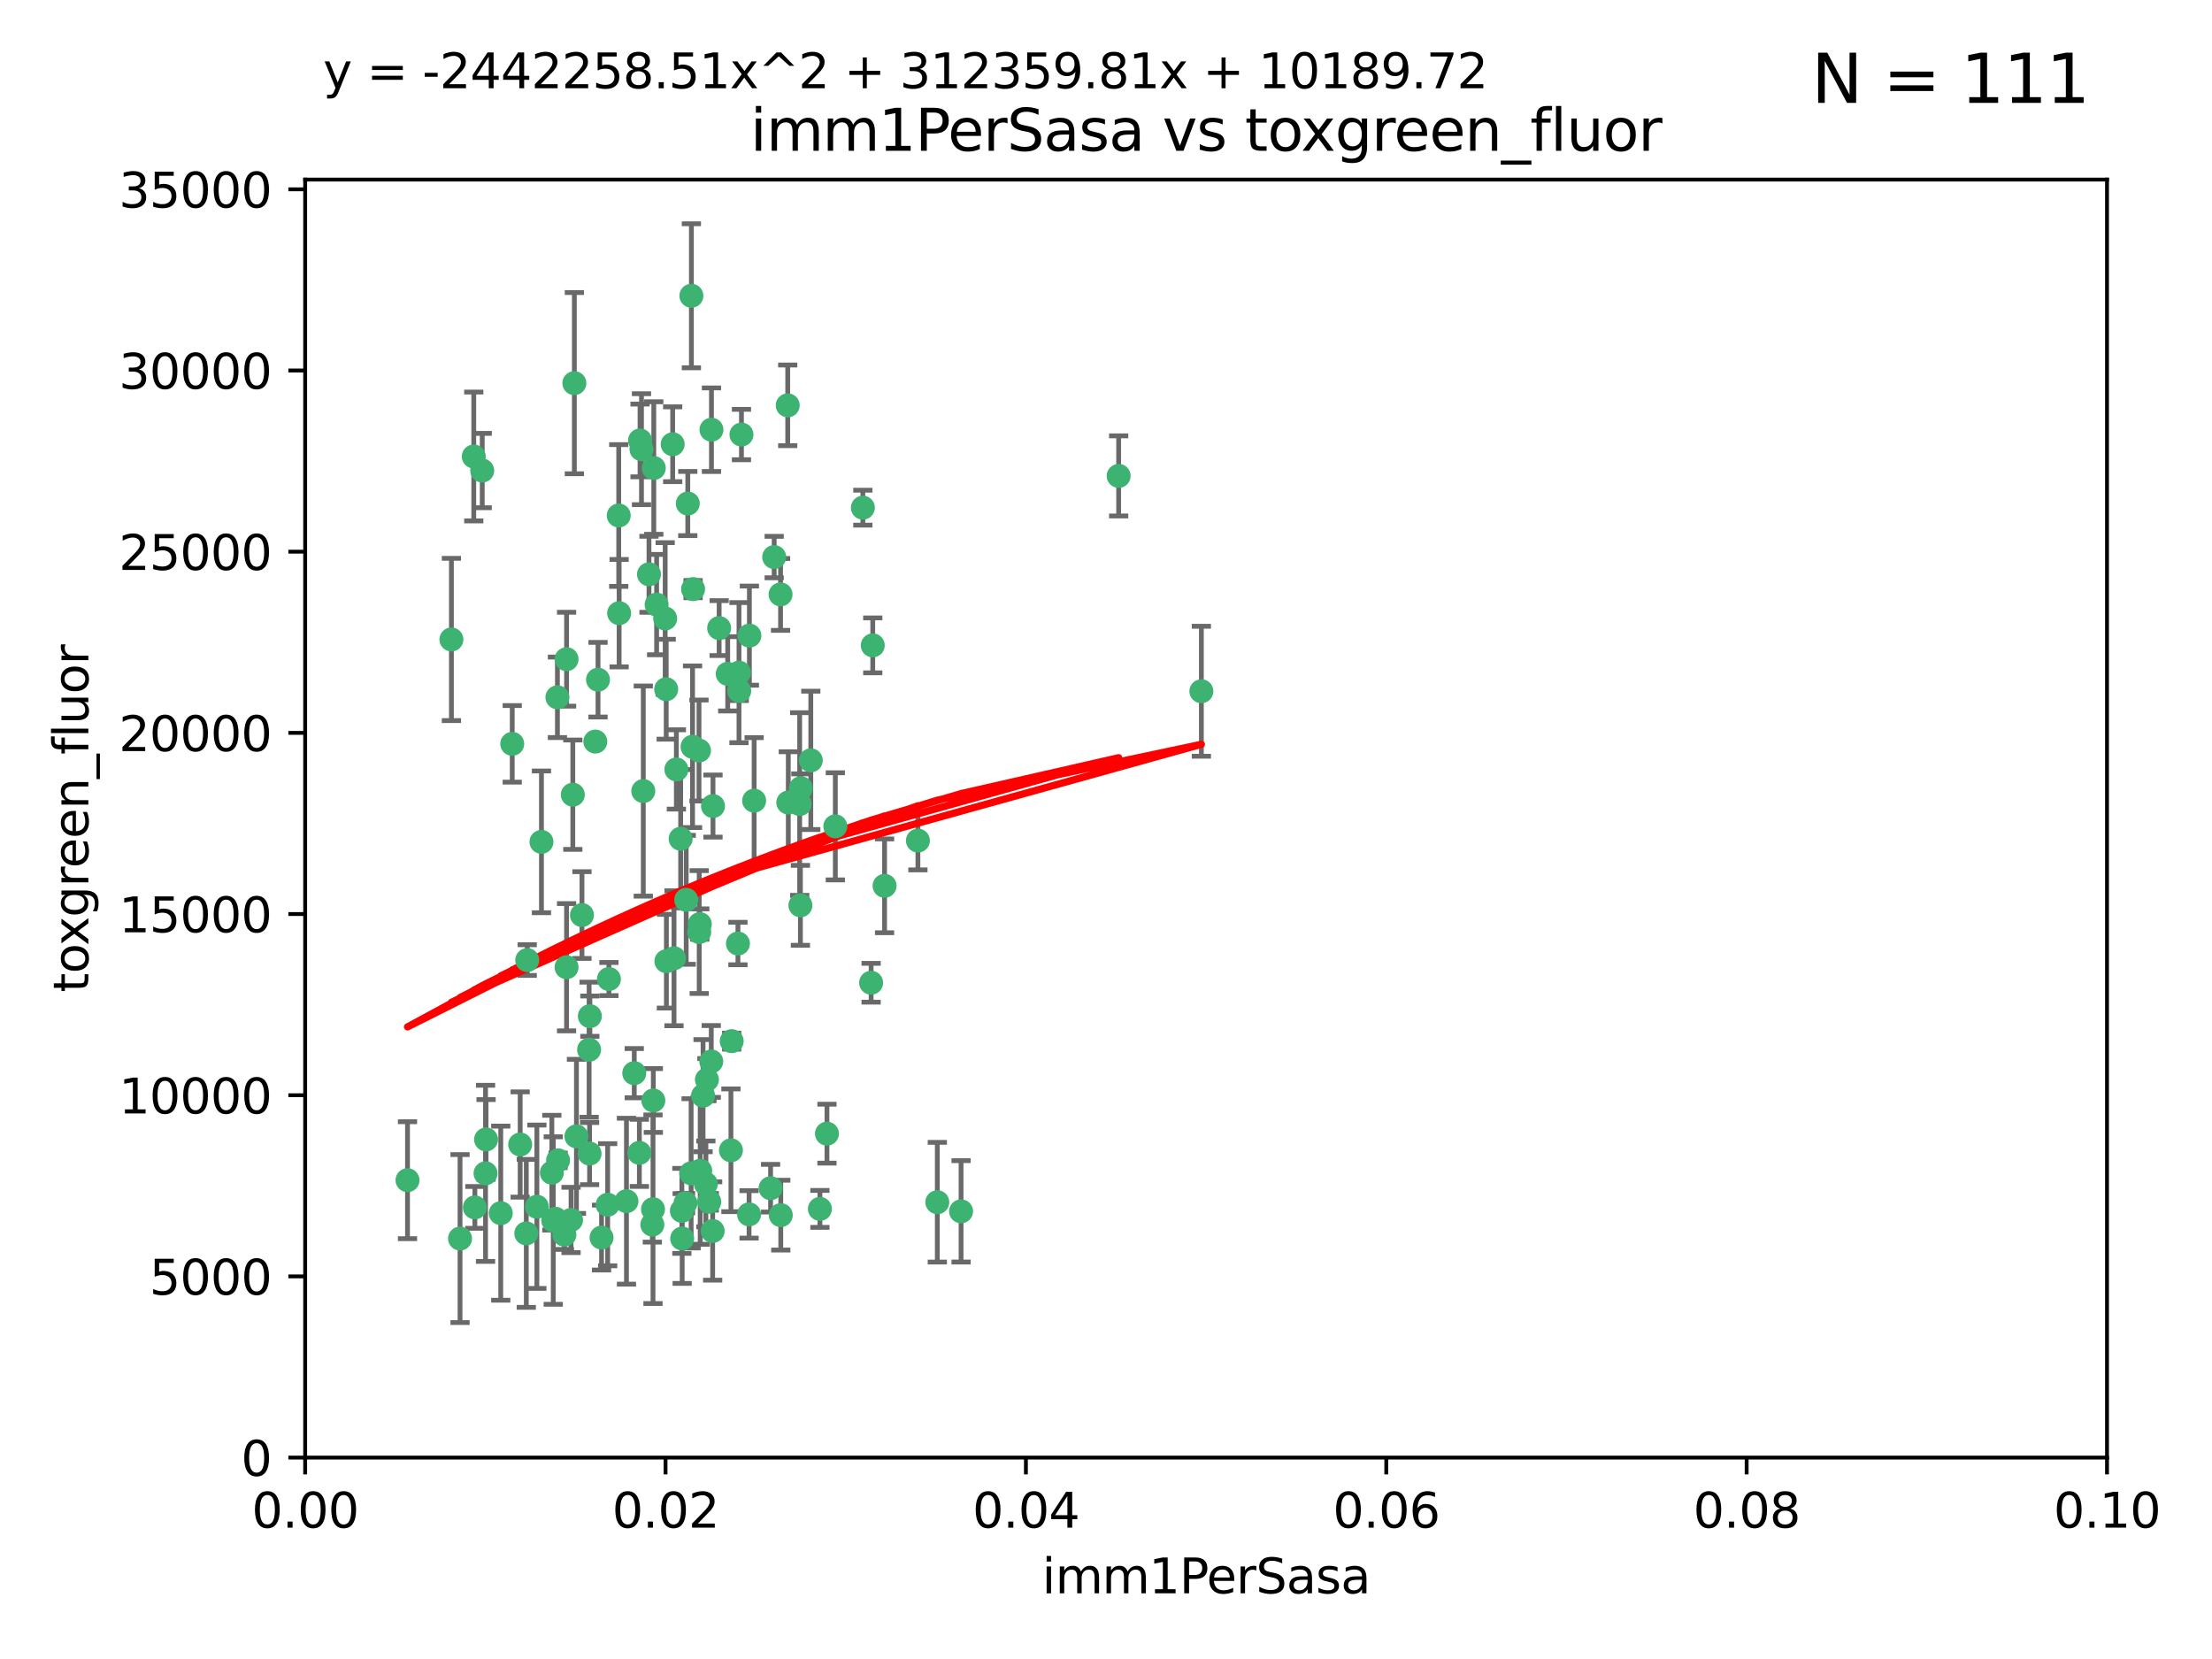 <?xml version="1.0" encoding="utf-8" standalone="no"?>
<!DOCTYPE svg PUBLIC "-//W3C//DTD SVG 1.1//EN"
  "http://www.w3.org/Graphics/SVG/1.1/DTD/svg11.dtd">
<svg xmlns:xlink="http://www.w3.org/1999/xlink" width="460.8pt" height="345.6pt" viewBox="0 0 460.8 345.6" xmlns="http://www.w3.org/2000/svg" version="1.1">
 <defs>
  <style type="text/css">*{stroke-linejoin: round; stroke-linecap: butt}</style>
 </defs>
 <g id="figure_1">
  <g id="patch_1">
   <path d="M 0 345.6 
L 460.8 345.6 
L 460.8 0 
L 0 0 
z
" style="fill: #ffffff"/>
  </g>
  <g id="axes_1">
   <g id="patch_2">
    <path d="M 63.571 303.64 
L 438.93 303.64 
L 438.93 37.411 
L 63.571 37.411 
z
" style="fill: #ffffff"/>
   </g>
   <g id="PathCollection_1">
    <defs>
     <path id="m6cd1830d1f" d="M 0 1.118 
C 0.297 1.118 0.581 1 0.791 0.791 
C 1 0.581 1.118 0.297 1.118 0 
C 1.118 -0.297 1 -0.581 0.791 -0.791 
C 0.581 -1 0.297 -1.118 0 -1.118 
C -0.297 -1.118 -0.581 -1 -0.791 -0.791 
C -1 -0.581 -1.118 -0.297 -1.118 0 
C -1.118 0.297 -1 0.581 -0.791 0.791 
C -0.581 1 -0.297 1.118 0 1.118 
z
" style="stroke: #3cb371"/>
    </defs>
    <g clip-path="url(#pd80882e58b)">
     <use xlink:href="#m6cd1830d1f" x="100.458" y="98.026" style="fill: #3cb371; stroke: #3cb371"/>
     <use xlink:href="#m6cd1830d1f" x="98.695" y="95.094" style="fill: #3cb371; stroke: #3cb371"/>
     <use xlink:href="#m6cd1830d1f" x="148.21" y="89.516" style="fill: #3cb371; stroke: #3cb371"/>
     <use xlink:href="#m6cd1830d1f" x="161.277" y="116.045" style="fill: #3cb371; stroke: #3cb371"/>
     <use xlink:href="#m6cd1830d1f" x="138.568" y="128.839" style="fill: #3cb371; stroke: #3cb371"/>
     <use xlink:href="#m6cd1830d1f" x="118.027" y="137.321" style="fill: #3cb371; stroke: #3cb371"/>
     <use xlink:href="#m6cd1830d1f" x="168.903" y="158.394" style="fill: #3cb371; stroke: #3cb371"/>
     <use xlink:href="#m6cd1830d1f" x="133.331" y="91.754" style="fill: #3cb371; stroke: #3cb371"/>
     <use xlink:href="#m6cd1830d1f" x="136.786" y="125.947" style="fill: #3cb371; stroke: #3cb371"/>
     <use xlink:href="#m6cd1830d1f" x="124.016" y="154.483" style="fill: #3cb371; stroke: #3cb371"/>
     <use xlink:href="#m6cd1830d1f" x="128.894" y="107.386" style="fill: #3cb371; stroke: #3cb371"/>
     <use xlink:href="#m6cd1830d1f" x="135.196" y="119.635" style="fill: #3cb371; stroke: #3cb371"/>
     <use xlink:href="#m6cd1830d1f" x="119.649" y="79.819" style="fill: #3cb371; stroke: #3cb371"/>
     <use xlink:href="#m6cd1830d1f" x="144.38" y="122.72" style="fill: #3cb371; stroke: #3cb371"/>
     <use xlink:href="#m6cd1830d1f" x="126.849" y="203.953" style="fill: #3cb371; stroke: #3cb371"/>
     <use xlink:href="#m6cd1830d1f" x="181.811" y="134.443" style="fill: #3cb371; stroke: #3cb371"/>
     <use xlink:href="#m6cd1830d1f" x="106.707" y="154.954" style="fill: #3cb371; stroke: #3cb371"/>
     <use xlink:href="#m6cd1830d1f" x="143.28" y="104.896" style="fill: #3cb371; stroke: #3cb371"/>
     <use xlink:href="#m6cd1830d1f" x="145.613" y="156.348" style="fill: #3cb371; stroke: #3cb371"/>
     <use xlink:href="#m6cd1830d1f" x="179.751" y="105.756" style="fill: #3cb371; stroke: #3cb371"/>
     <use xlink:href="#m6cd1830d1f" x="136.196" y="97.498" style="fill: #3cb371; stroke: #3cb371"/>
     <use xlink:href="#m6cd1830d1f" x="140.132" y="92.545" style="fill: #3cb371; stroke: #3cb371"/>
     <use xlink:href="#m6cd1830d1f" x="119.328" y="165.548" style="fill: #3cb371; stroke: #3cb371"/>
     <use xlink:href="#m6cd1830d1f" x="153.995" y="143.916" style="fill: #3cb371; stroke: #3cb371"/>
     <use xlink:href="#m6cd1830d1f" x="122.878" y="211.686" style="fill: #3cb371; stroke: #3cb371"/>
     <use xlink:href="#m6cd1830d1f" x="114.959" y="244.292" style="fill: #3cb371; stroke: #3cb371"/>
     <use xlink:href="#m6cd1830d1f" x="109.831" y="200.005" style="fill: #3cb371; stroke: #3cb371"/>
     <use xlink:href="#m6cd1830d1f" x="149.81" y="130.84" style="fill: #3cb371; stroke: #3cb371"/>
     <use xlink:href="#m6cd1830d1f" x="135.895" y="255.109" style="fill: #3cb371; stroke: #3cb371"/>
     <use xlink:href="#m6cd1830d1f" x="140.407" y="199.62" style="fill: #3cb371; stroke: #3cb371"/>
     <use xlink:href="#m6cd1830d1f" x="112.795" y="175.376" style="fill: #3cb371; stroke: #3cb371"/>
     <use xlink:href="#m6cd1830d1f" x="151.594" y="140.37" style="fill: #3cb371; stroke: #3cb371"/>
     <use xlink:href="#m6cd1830d1f" x="164.216" y="167.179" style="fill: #3cb371; stroke: #3cb371"/>
     <use xlink:href="#m6cd1830d1f" x="148.529" y="167.916" style="fill: #3cb371; stroke: #3cb371"/>
     <use xlink:href="#m6cd1830d1f" x="133.632" y="93.572" style="fill: #3cb371; stroke: #3cb371"/>
     <use xlink:href="#m6cd1830d1f" x="128.977" y="127.738" style="fill: #3cb371; stroke: #3cb371"/>
     <use xlink:href="#m6cd1830d1f" x="116.121" y="145.262" style="fill: #3cb371; stroke: #3cb371"/>
     <use xlink:href="#m6cd1830d1f" x="115.254" y="254.258" style="fill: #3cb371; stroke: #3cb371"/>
     <use xlink:href="#m6cd1830d1f" x="142.949" y="187.448" style="fill: #3cb371; stroke: #3cb371"/>
     <use xlink:href="#m6cd1830d1f" x="153.946" y="140.122" style="fill: #3cb371; stroke: #3cb371"/>
     <use xlink:href="#m6cd1830d1f" x="136.099" y="229.253" style="fill: #3cb371; stroke: #3cb371"/>
     <use xlink:href="#m6cd1830d1f" x="142.801" y="250.635" style="fill: #3cb371; stroke: #3cb371"/>
     <use xlink:href="#m6cd1830d1f" x="145.864" y="243.887" style="fill: #3cb371; stroke: #3cb371"/>
     <use xlink:href="#m6cd1830d1f" x="144.029" y="61.614" style="fill: #3cb371; stroke: #3cb371"/>
     <use xlink:href="#m6cd1830d1f" x="118.96" y="254.138" style="fill: #3cb371; stroke: #3cb371"/>
     <use xlink:href="#m6cd1830d1f" x="95.835" y="258.016" style="fill: #3cb371; stroke: #3cb371"/>
     <use xlink:href="#m6cd1830d1f" x="166.741" y="188.597" style="fill: #3cb371; stroke: #3cb371"/>
     <use xlink:href="#m6cd1830d1f" x="121.234" y="190.622" style="fill: #3cb371; stroke: #3cb371"/>
     <use xlink:href="#m6cd1830d1f" x="164.097" y="84.44" style="fill: #3cb371; stroke: #3cb371"/>
     <use xlink:href="#m6cd1830d1f" x="156.112" y="132.411" style="fill: #3cb371; stroke: #3cb371"/>
     <use xlink:href="#m6cd1830d1f" x="157.1" y="166.79" style="fill: #3cb371; stroke: #3cb371"/>
     <use xlink:href="#m6cd1830d1f" x="147.752" y="250.352" style="fill: #3cb371; stroke: #3cb371"/>
     <use xlink:href="#m6cd1830d1f" x="152.424" y="216.89" style="fill: #3cb371; stroke: #3cb371"/>
     <use xlink:href="#m6cd1830d1f" x="115.709" y="253.893" style="fill: #3cb371; stroke: #3cb371"/>
     <use xlink:href="#m6cd1830d1f" x="160.527" y="247.522" style="fill: #3cb371; stroke: #3cb371"/>
     <use xlink:href="#m6cd1830d1f" x="233.037" y="99.14" style="fill: #3cb371; stroke: #3cb371"/>
     <use xlink:href="#m6cd1830d1f" x="200.209" y="252.344" style="fill: #3cb371; stroke: #3cb371"/>
     <use xlink:href="#m6cd1830d1f" x="181.47" y="204.723" style="fill: #3cb371; stroke: #3cb371"/>
     <use xlink:href="#m6cd1830d1f" x="166.831" y="164.19" style="fill: #3cb371; stroke: #3cb371"/>
     <use xlink:href="#m6cd1830d1f" x="144.271" y="155.561" style="fill: #3cb371; stroke: #3cb371"/>
     <use xlink:href="#m6cd1830d1f" x="250.266" y="143.999" style="fill: #3cb371; stroke: #3cb371"/>
     <use xlink:href="#m6cd1830d1f" x="195.26" y="250.441" style="fill: #3cb371; stroke: #3cb371"/>
     <use xlink:href="#m6cd1830d1f" x="174.014" y="172.143" style="fill: #3cb371; stroke: #3cb371"/>
     <use xlink:href="#m6cd1830d1f" x="94.037" y="133.213" style="fill: #3cb371; stroke: #3cb371"/>
     <use xlink:href="#m6cd1830d1f" x="154.458" y="90.523" style="fill: #3cb371; stroke: #3cb371"/>
     <use xlink:href="#m6cd1830d1f" x="111.839" y="251.387" style="fill: #3cb371; stroke: #3cb371"/>
     <use xlink:href="#m6cd1830d1f" x="140.899" y="160.289" style="fill: #3cb371; stroke: #3cb371"/>
     <use xlink:href="#m6cd1830d1f" x="153.727" y="196.552" style="fill: #3cb371; stroke: #3cb371"/>
     <use xlink:href="#m6cd1830d1f" x="126.589" y="250.967" style="fill: #3cb371; stroke: #3cb371"/>
     <use xlink:href="#m6cd1830d1f" x="172.27" y="236.161" style="fill: #3cb371; stroke: #3cb371"/>
     <use xlink:href="#m6cd1830d1f" x="136.034" y="251.902" style="fill: #3cb371; stroke: #3cb371"/>
     <use xlink:href="#m6cd1830d1f" x="142.11" y="258.008" style="fill: #3cb371; stroke: #3cb371"/>
     <use xlink:href="#m6cd1830d1f" x="148.169" y="221.118" style="fill: #3cb371; stroke: #3cb371"/>
     <use xlink:href="#m6cd1830d1f" x="141.792" y="174.728" style="fill: #3cb371; stroke: #3cb371"/>
     <use xlink:href="#m6cd1830d1f" x="101.256" y="237.366" style="fill: #3cb371; stroke: #3cb371"/>
     <use xlink:href="#m6cd1830d1f" x="143.973" y="244.424" style="fill: #3cb371; stroke: #3cb371"/>
     <use xlink:href="#m6cd1830d1f" x="124.578" y="141.593" style="fill: #3cb371; stroke: #3cb371"/>
     <use xlink:href="#m6cd1830d1f" x="191.219" y="175.112" style="fill: #3cb371; stroke: #3cb371"/>
     <use xlink:href="#m6cd1830d1f" x="145.66" y="194.16" style="fill: #3cb371; stroke: #3cb371"/>
     <use xlink:href="#m6cd1830d1f" x="152.267" y="239.629" style="fill: #3cb371; stroke: #3cb371"/>
     <use xlink:href="#m6cd1830d1f" x="145.779" y="192.502" style="fill: #3cb371; stroke: #3cb371"/>
     <use xlink:href="#m6cd1830d1f" x="98.924" y="251.524" style="fill: #3cb371; stroke: #3cb371"/>
     <use xlink:href="#m6cd1830d1f" x="147.264" y="224.911" style="fill: #3cb371; stroke: #3cb371"/>
     <use xlink:href="#m6cd1830d1f" x="120.084" y="236.725" style="fill: #3cb371; stroke: #3cb371"/>
     <use xlink:href="#m6cd1830d1f" x="130.503" y="250.228" style="fill: #3cb371; stroke: #3cb371"/>
     <use xlink:href="#m6cd1830d1f" x="109.635" y="256.937" style="fill: #3cb371; stroke: #3cb371"/>
     <use xlink:href="#m6cd1830d1f" x="122.722" y="218.674" style="fill: #3cb371; stroke: #3cb371"/>
     <use xlink:href="#m6cd1830d1f" x="134.01" y="164.794" style="fill: #3cb371; stroke: #3cb371"/>
     <use xlink:href="#m6cd1830d1f" x="138.782" y="143.576" style="fill: #3cb371; stroke: #3cb371"/>
     <use xlink:href="#m6cd1830d1f" x="125.313" y="257.808" style="fill: #3cb371; stroke: #3cb371"/>
     <use xlink:href="#m6cd1830d1f" x="138.822" y="200.236" style="fill: #3cb371; stroke: #3cb371"/>
     <use xlink:href="#m6cd1830d1f" x="84.891" y="245.856" style="fill: #3cb371; stroke: #3cb371"/>
     <use xlink:href="#m6cd1830d1f" x="108.36" y="238.42" style="fill: #3cb371; stroke: #3cb371"/>
     <use xlink:href="#m6cd1830d1f" x="117.573" y="257.211" style="fill: #3cb371; stroke: #3cb371"/>
     <use xlink:href="#m6cd1830d1f" x="142.046" y="252.246" style="fill: #3cb371; stroke: #3cb371"/>
     <use xlink:href="#m6cd1830d1f" x="133.193" y="240.162" style="fill: #3cb371; stroke: #3cb371"/>
     <use xlink:href="#m6cd1830d1f" x="162.65" y="253.135" style="fill: #3cb371; stroke: #3cb371"/>
     <use xlink:href="#m6cd1830d1f" x="170.802" y="251.838" style="fill: #3cb371; stroke: #3cb371"/>
     <use xlink:href="#m6cd1830d1f" x="166.587" y="167.495" style="fill: #3cb371; stroke: #3cb371"/>
     <use xlink:href="#m6cd1830d1f" x="148.459" y="256.438" style="fill: #3cb371; stroke: #3cb371"/>
     <use xlink:href="#m6cd1830d1f" x="104.316" y="252.723" style="fill: #3cb371; stroke: #3cb371"/>
     <use xlink:href="#m6cd1830d1f" x="132.127" y="223.562" style="fill: #3cb371; stroke: #3cb371"/>
     <use xlink:href="#m6cd1830d1f" x="101.148" y="244.428" style="fill: #3cb371; stroke: #3cb371"/>
     <use xlink:href="#m6cd1830d1f" x="162.604" y="123.828" style="fill: #3cb371; stroke: #3cb371"/>
     <use xlink:href="#m6cd1830d1f" x="122.819" y="240.314" style="fill: #3cb371; stroke: #3cb371"/>
     <use xlink:href="#m6cd1830d1f" x="116.256" y="241.718" style="fill: #3cb371; stroke: #3cb371"/>
     <use xlink:href="#m6cd1830d1f" x="156.045" y="252.978" style="fill: #3cb371; stroke: #3cb371"/>
     <use xlink:href="#m6cd1830d1f" x="118.024" y="201.488" style="fill: #3cb371; stroke: #3cb371"/>
     <use xlink:href="#m6cd1830d1f" x="184.271" y="184.534" style="fill: #3cb371; stroke: #3cb371"/>
     <use xlink:href="#m6cd1830d1f" x="147.046" y="246.624" style="fill: #3cb371; stroke: #3cb371"/>
     <use xlink:href="#m6cd1830d1f" x="146.461" y="228.248" style="fill: #3cb371; stroke: #3cb371"/>
    </g>
   </g>
   <g id="matplotlib.axis_1">
    <g id="xtick_1">
     <g id="line2d_1">
      <defs>
       <path id="mf4324c06b1" d="M 0 0 
L 0 3.5 
" style="stroke: #000000; stroke-width: 0.8"/>
      </defs>
      <g>
       <use xlink:href="#mf4324c06b1" x="63.571" y="303.64" style="stroke: #000000; stroke-width: 0.8"/>
      </g>
     </g>
     <g id="text_1">
      <!-- 0.00 -->
      <g transform="translate(52.438 318.238)scale(0.1 -0.1)">
       <defs>
        <path id="DejaVuSans-30" d="M 2034 4250 
Q 1547 4250 1301 3770 
Q 1056 3291 1056 2328 
Q 1056 1369 1301 889 
Q 1547 409 2034 409 
Q 2525 409 2770 889 
Q 3016 1369 3016 2328 
Q 3016 3291 2770 3770 
Q 2525 4250 2034 4250 
z
M 2034 4750 
Q 2819 4750 3233 4129 
Q 3647 3509 3647 2328 
Q 3647 1150 3233 529 
Q 2819 -91 2034 -91 
Q 1250 -91 836 529 
Q 422 1150 422 2328 
Q 422 3509 836 4129 
Q 1250 4750 2034 4750 
z
" transform="scale(0.016)"/>
        <path id="DejaVuSans-2e" d="M 684 794 
L 1344 794 
L 1344 0 
L 684 0 
L 684 794 
z
" transform="scale(0.016)"/>
       </defs>
       <use xlink:href="#DejaVuSans-30"/>
       <use xlink:href="#DejaVuSans-2e" x="63.623"/>
       <use xlink:href="#DejaVuSans-30" x="95.41"/>
       <use xlink:href="#DejaVuSans-30" x="159.033"/>
      </g>
     </g>
    </g>
    <g id="xtick_2">
     <g id="line2d_2">
      <g>
       <use xlink:href="#mf4324c06b1" x="138.643" y="303.64" style="stroke: #000000; stroke-width: 0.8"/>
      </g>
     </g>
     <g id="text_2">
      <!-- 0.02 -->
      <g transform="translate(127.51 318.238)scale(0.1 -0.1)">
       <defs>
        <path id="DejaVuSans-32" d="M 1228 531 
L 3431 531 
L 3431 0 
L 469 0 
L 469 531 
Q 828 903 1448 1529 
Q 2069 2156 2228 2338 
Q 2531 2678 2651 2914 
Q 2772 3150 2772 3378 
Q 2772 3750 2511 3984 
Q 2250 4219 1831 4219 
Q 1534 4219 1204 4116 
Q 875 4013 500 3803 
L 500 4441 
Q 881 4594 1212 4672 
Q 1544 4750 1819 4750 
Q 2544 4750 2975 4387 
Q 3406 4025 3406 3419 
Q 3406 3131 3298 2873 
Q 3191 2616 2906 2266 
Q 2828 2175 2409 1742 
Q 1991 1309 1228 531 
z
" transform="scale(0.016)"/>
       </defs>
       <use xlink:href="#DejaVuSans-30"/>
       <use xlink:href="#DejaVuSans-2e" x="63.623"/>
       <use xlink:href="#DejaVuSans-30" x="95.41"/>
       <use xlink:href="#DejaVuSans-32" x="159.033"/>
      </g>
     </g>
    </g>
    <g id="xtick_3">
     <g id="line2d_3">
      <g>
       <use xlink:href="#mf4324c06b1" x="213.715" y="303.64" style="stroke: #000000; stroke-width: 0.8"/>
      </g>
     </g>
     <g id="text_3">
      <!-- 0.04 -->
      <g transform="translate(202.582 318.238)scale(0.1 -0.1)">
       <defs>
        <path id="DejaVuSans-34" d="M 2419 4116 
L 825 1625 
L 2419 1625 
L 2419 4116 
z
M 2253 4666 
L 3047 4666 
L 3047 1625 
L 3713 1625 
L 3713 1100 
L 3047 1100 
L 3047 0 
L 2419 0 
L 2419 1100 
L 313 1100 
L 313 1709 
L 2253 4666 
z
" transform="scale(0.016)"/>
       </defs>
       <use xlink:href="#DejaVuSans-30"/>
       <use xlink:href="#DejaVuSans-2e" x="63.623"/>
       <use xlink:href="#DejaVuSans-30" x="95.41"/>
       <use xlink:href="#DejaVuSans-34" x="159.033"/>
      </g>
     </g>
    </g>
    <g id="xtick_4">
     <g id="line2d_4">
      <g>
       <use xlink:href="#mf4324c06b1" x="288.786" y="303.64" style="stroke: #000000; stroke-width: 0.8"/>
      </g>
     </g>
     <g id="text_4">
      <!-- 0.06 -->
      <g transform="translate(277.654 318.238)scale(0.1 -0.1)">
       <defs>
        <path id="DejaVuSans-36" d="M 2113 2584 
Q 1688 2584 1439 2293 
Q 1191 2003 1191 1497 
Q 1191 994 1439 701 
Q 1688 409 2113 409 
Q 2538 409 2786 701 
Q 3034 994 3034 1497 
Q 3034 2003 2786 2293 
Q 2538 2584 2113 2584 
z
M 3366 4563 
L 3366 3988 
Q 3128 4100 2886 4159 
Q 2644 4219 2406 4219 
Q 1781 4219 1451 3797 
Q 1122 3375 1075 2522 
Q 1259 2794 1537 2939 
Q 1816 3084 2150 3084 
Q 2853 3084 3261 2657 
Q 3669 2231 3669 1497 
Q 3669 778 3244 343 
Q 2819 -91 2113 -91 
Q 1303 -91 875 529 
Q 447 1150 447 2328 
Q 447 3434 972 4092 
Q 1497 4750 2381 4750 
Q 2619 4750 2861 4703 
Q 3103 4656 3366 4563 
z
" transform="scale(0.016)"/>
       </defs>
       <use xlink:href="#DejaVuSans-30"/>
       <use xlink:href="#DejaVuSans-2e" x="63.623"/>
       <use xlink:href="#DejaVuSans-30" x="95.41"/>
       <use xlink:href="#DejaVuSans-36" x="159.033"/>
      </g>
     </g>
    </g>
    <g id="xtick_5">
     <g id="line2d_5">
      <g>
       <use xlink:href="#mf4324c06b1" x="363.858" y="303.64" style="stroke: #000000; stroke-width: 0.8"/>
      </g>
     </g>
     <g id="text_5">
      <!-- 0.08 -->
      <g transform="translate(352.725 318.238)scale(0.1 -0.1)">
       <defs>
        <path id="DejaVuSans-38" d="M 2034 2216 
Q 1584 2216 1326 1975 
Q 1069 1734 1069 1313 
Q 1069 891 1326 650 
Q 1584 409 2034 409 
Q 2484 409 2743 651 
Q 3003 894 3003 1313 
Q 3003 1734 2745 1975 
Q 2488 2216 2034 2216 
z
M 1403 2484 
Q 997 2584 770 2862 
Q 544 3141 544 3541 
Q 544 4100 942 4425 
Q 1341 4750 2034 4750 
Q 2731 4750 3128 4425 
Q 3525 4100 3525 3541 
Q 3525 3141 3298 2862 
Q 3072 2584 2669 2484 
Q 3125 2378 3379 2068 
Q 3634 1759 3634 1313 
Q 3634 634 3220 271 
Q 2806 -91 2034 -91 
Q 1263 -91 848 271 
Q 434 634 434 1313 
Q 434 1759 690 2068 
Q 947 2378 1403 2484 
z
M 1172 3481 
Q 1172 3119 1398 2916 
Q 1625 2713 2034 2713 
Q 2441 2713 2670 2916 
Q 2900 3119 2900 3481 
Q 2900 3844 2670 4047 
Q 2441 4250 2034 4250 
Q 1625 4250 1398 4047 
Q 1172 3844 1172 3481 
z
" transform="scale(0.016)"/>
       </defs>
       <use xlink:href="#DejaVuSans-30"/>
       <use xlink:href="#DejaVuSans-2e" x="63.623"/>
       <use xlink:href="#DejaVuSans-30" x="95.41"/>
       <use xlink:href="#DejaVuSans-38" x="159.033"/>
      </g>
     </g>
    </g>
    <g id="xtick_6">
     <g id="line2d_6">
      <g>
       <use xlink:href="#mf4324c06b1" x="438.93" y="303.64" style="stroke: #000000; stroke-width: 0.8"/>
      </g>
     </g>
     <g id="text_6">
      <!-- 0.10 -->
      <g transform="translate(427.797 318.238)scale(0.1 -0.1)">
       <defs>
        <path id="DejaVuSans-31" d="M 794 531 
L 1825 531 
L 1825 4091 
L 703 3866 
L 703 4441 
L 1819 4666 
L 2450 4666 
L 2450 531 
L 3481 531 
L 3481 0 
L 794 0 
L 794 531 
z
" transform="scale(0.016)"/>
       </defs>
       <use xlink:href="#DejaVuSans-30"/>
       <use xlink:href="#DejaVuSans-2e" x="63.623"/>
       <use xlink:href="#DejaVuSans-31" x="95.41"/>
       <use xlink:href="#DejaVuSans-30" x="159.033"/>
      </g>
     </g>
    </g>
    <g id="text_7">
     <!-- imm1PerSasa -->
     <g transform="translate(217.067 331.917)scale(0.1 -0.1)">
      <defs>
       <path id="DejaVuSans-69" d="M 603 3500 
L 1178 3500 
L 1178 0 
L 603 0 
L 603 3500 
z
M 603 4863 
L 1178 4863 
L 1178 4134 
L 603 4134 
L 603 4863 
z
" transform="scale(0.016)"/>
       <path id="DejaVuSans-6d" d="M 3328 2828 
Q 3544 3216 3844 3400 
Q 4144 3584 4550 3584 
Q 5097 3584 5394 3201 
Q 5691 2819 5691 2113 
L 5691 0 
L 5113 0 
L 5113 2094 
Q 5113 2597 4934 2840 
Q 4756 3084 4391 3084 
Q 3944 3084 3684 2787 
Q 3425 2491 3425 1978 
L 3425 0 
L 2847 0 
L 2847 2094 
Q 2847 2600 2669 2842 
Q 2491 3084 2119 3084 
Q 1678 3084 1418 2786 
Q 1159 2488 1159 1978 
L 1159 0 
L 581 0 
L 581 3500 
L 1159 3500 
L 1159 2956 
Q 1356 3278 1631 3431 
Q 1906 3584 2284 3584 
Q 2666 3584 2933 3390 
Q 3200 3197 3328 2828 
z
" transform="scale(0.016)"/>
       <path id="DejaVuSans-50" d="M 1259 4147 
L 1259 2394 
L 2053 2394 
Q 2494 2394 2734 2622 
Q 2975 2850 2975 3272 
Q 2975 3691 2734 3919 
Q 2494 4147 2053 4147 
L 1259 4147 
z
M 628 4666 
L 2053 4666 
Q 2838 4666 3239 4311 
Q 3641 3956 3641 3272 
Q 3641 2581 3239 2228 
Q 2838 1875 2053 1875 
L 1259 1875 
L 1259 0 
L 628 0 
L 628 4666 
z
" transform="scale(0.016)"/>
       <path id="DejaVuSans-65" d="M 3597 1894 
L 3597 1613 
L 953 1613 
Q 991 1019 1311 708 
Q 1631 397 2203 397 
Q 2534 397 2845 478 
Q 3156 559 3463 722 
L 3463 178 
Q 3153 47 2828 -22 
Q 2503 -91 2169 -91 
Q 1331 -91 842 396 
Q 353 884 353 1716 
Q 353 2575 817 3079 
Q 1281 3584 2069 3584 
Q 2775 3584 3186 3129 
Q 3597 2675 3597 1894 
z
M 3022 2063 
Q 3016 2534 2758 2815 
Q 2500 3097 2075 3097 
Q 1594 3097 1305 2825 
Q 1016 2553 972 2059 
L 3022 2063 
z
" transform="scale(0.016)"/>
       <path id="DejaVuSans-72" d="M 2631 2963 
Q 2534 3019 2420 3045 
Q 2306 3072 2169 3072 
Q 1681 3072 1420 2755 
Q 1159 2438 1159 1844 
L 1159 0 
L 581 0 
L 581 3500 
L 1159 3500 
L 1159 2956 
Q 1341 3275 1631 3429 
Q 1922 3584 2338 3584 
Q 2397 3584 2469 3576 
Q 2541 3569 2628 3553 
L 2631 2963 
z
" transform="scale(0.016)"/>
       <path id="DejaVuSans-53" d="M 3425 4513 
L 3425 3897 
Q 3066 4069 2747 4153 
Q 2428 4238 2131 4238 
Q 1616 4238 1336 4038 
Q 1056 3838 1056 3469 
Q 1056 3159 1242 3001 
Q 1428 2844 1947 2747 
L 2328 2669 
Q 3034 2534 3370 2195 
Q 3706 1856 3706 1288 
Q 3706 609 3251 259 
Q 2797 -91 1919 -91 
Q 1588 -91 1214 -16 
Q 841 59 441 206 
L 441 856 
Q 825 641 1194 531 
Q 1563 422 1919 422 
Q 2459 422 2753 634 
Q 3047 847 3047 1241 
Q 3047 1584 2836 1778 
Q 2625 1972 2144 2069 
L 1759 2144 
Q 1053 2284 737 2584 
Q 422 2884 422 3419 
Q 422 4038 858 4394 
Q 1294 4750 2059 4750 
Q 2388 4750 2728 4690 
Q 3069 4631 3425 4513 
z
" transform="scale(0.016)"/>
       <path id="DejaVuSans-61" d="M 2194 1759 
Q 1497 1759 1228 1600 
Q 959 1441 959 1056 
Q 959 750 1161 570 
Q 1363 391 1709 391 
Q 2188 391 2477 730 
Q 2766 1069 2766 1631 
L 2766 1759 
L 2194 1759 
z
M 3341 1997 
L 3341 0 
L 2766 0 
L 2766 531 
Q 2569 213 2275 61 
Q 1981 -91 1556 -91 
Q 1019 -91 701 211 
Q 384 513 384 1019 
Q 384 1609 779 1909 
Q 1175 2209 1959 2209 
L 2766 2209 
L 2766 2266 
Q 2766 2663 2505 2880 
Q 2244 3097 1772 3097 
Q 1472 3097 1187 3025 
Q 903 2953 641 2809 
L 641 3341 
Q 956 3463 1253 3523 
Q 1550 3584 1831 3584 
Q 2591 3584 2966 3190 
Q 3341 2797 3341 1997 
z
" transform="scale(0.016)"/>
       <path id="DejaVuSans-73" d="M 2834 3397 
L 2834 2853 
Q 2591 2978 2328 3040 
Q 2066 3103 1784 3103 
Q 1356 3103 1142 2972 
Q 928 2841 928 2578 
Q 928 2378 1081 2264 
Q 1234 2150 1697 2047 
L 1894 2003 
Q 2506 1872 2764 1633 
Q 3022 1394 3022 966 
Q 3022 478 2636 193 
Q 2250 -91 1575 -91 
Q 1294 -91 989 -36 
Q 684 19 347 128 
L 347 722 
Q 666 556 975 473 
Q 1284 391 1588 391 
Q 1994 391 2212 530 
Q 2431 669 2431 922 
Q 2431 1156 2273 1281 
Q 2116 1406 1581 1522 
L 1381 1569 
Q 847 1681 609 1914 
Q 372 2147 372 2553 
Q 372 3047 722 3315 
Q 1072 3584 1716 3584 
Q 2034 3584 2315 3537 
Q 2597 3491 2834 3397 
z
" transform="scale(0.016)"/>
      </defs>
      <use xlink:href="#DejaVuSans-69"/>
      <use xlink:href="#DejaVuSans-6d" x="27.783"/>
      <use xlink:href="#DejaVuSans-6d" x="125.195"/>
      <use xlink:href="#DejaVuSans-31" x="222.607"/>
      <use xlink:href="#DejaVuSans-50" x="286.23"/>
      <use xlink:href="#DejaVuSans-65" x="342.908"/>
      <use xlink:href="#DejaVuSans-72" x="404.432"/>
      <use xlink:href="#DejaVuSans-53" x="445.545"/>
      <use xlink:href="#DejaVuSans-61" x="509.021"/>
      <use xlink:href="#DejaVuSans-73" x="570.301"/>
      <use xlink:href="#DejaVuSans-61" x="622.4"/>
     </g>
    </g>
   </g>
   <g id="matplotlib.axis_2">
    <g id="ytick_1">
     <g id="line2d_7">
      <defs>
       <path id="m57d35bad5b" d="M 0 0 
L -3.5 0 
" style="stroke: #000000; stroke-width: 0.8"/>
      </defs>
      <g>
       <use xlink:href="#m57d35bad5b" x="63.571" y="303.64" style="stroke: #000000; stroke-width: 0.8"/>
      </g>
     </g>
     <g id="text_8">
      <!-- 0 -->
      <g transform="translate(50.209 307.439)scale(0.1 -0.1)">
       <use xlink:href="#DejaVuSans-30"/>
      </g>
     </g>
    </g>
    <g id="ytick_2">
     <g id="line2d_8">
      <g>
       <use xlink:href="#m57d35bad5b" x="63.571" y="265.897" style="stroke: #000000; stroke-width: 0.8"/>
      </g>
     </g>
     <g id="text_9">
      <!-- 5000 -->
      <g transform="translate(31.121 269.696)scale(0.1 -0.1)">
       <defs>
        <path id="DejaVuSans-35" d="M 691 4666 
L 3169 4666 
L 3169 4134 
L 1269 4134 
L 1269 2991 
Q 1406 3038 1543 3061 
Q 1681 3084 1819 3084 
Q 2600 3084 3056 2656 
Q 3513 2228 3513 1497 
Q 3513 744 3044 326 
Q 2575 -91 1722 -91 
Q 1428 -91 1123 -41 
Q 819 9 494 109 
L 494 744 
Q 775 591 1075 516 
Q 1375 441 1709 441 
Q 2250 441 2565 725 
Q 2881 1009 2881 1497 
Q 2881 1984 2565 2268 
Q 2250 2553 1709 2553 
Q 1456 2553 1204 2497 
Q 953 2441 691 2322 
L 691 4666 
z
" transform="scale(0.016)"/>
       </defs>
       <use xlink:href="#DejaVuSans-35"/>
       <use xlink:href="#DejaVuSans-30" x="63.623"/>
       <use xlink:href="#DejaVuSans-30" x="127.246"/>
       <use xlink:href="#DejaVuSans-30" x="190.869"/>
      </g>
     </g>
    </g>
    <g id="ytick_3">
     <g id="line2d_9">
      <g>
       <use xlink:href="#m57d35bad5b" x="63.571" y="228.154" style="stroke: #000000; stroke-width: 0.8"/>
      </g>
     </g>
     <g id="text_10">
      <!-- 10000 -->
      <g transform="translate(24.759 231.953)scale(0.1 -0.1)">
       <use xlink:href="#DejaVuSans-31"/>
       <use xlink:href="#DejaVuSans-30" x="63.623"/>
       <use xlink:href="#DejaVuSans-30" x="127.246"/>
       <use xlink:href="#DejaVuSans-30" x="190.869"/>
       <use xlink:href="#DejaVuSans-30" x="254.492"/>
      </g>
     </g>
    </g>
    <g id="ytick_4">
     <g id="line2d_10">
      <g>
       <use xlink:href="#m57d35bad5b" x="63.571" y="190.411" style="stroke: #000000; stroke-width: 0.8"/>
      </g>
     </g>
     <g id="text_11">
      <!-- 15000 -->
      <g transform="translate(24.759 194.21)scale(0.1 -0.1)">
       <use xlink:href="#DejaVuSans-31"/>
       <use xlink:href="#DejaVuSans-35" x="63.623"/>
       <use xlink:href="#DejaVuSans-30" x="127.246"/>
       <use xlink:href="#DejaVuSans-30" x="190.869"/>
       <use xlink:href="#DejaVuSans-30" x="254.492"/>
      </g>
     </g>
    </g>
    <g id="ytick_5">
     <g id="line2d_11">
      <g>
       <use xlink:href="#m57d35bad5b" x="63.571" y="152.668" style="stroke: #000000; stroke-width: 0.8"/>
      </g>
     </g>
     <g id="text_12">
      <!-- 20000 -->
      <g transform="translate(24.759 156.467)scale(0.1 -0.1)">
       <use xlink:href="#DejaVuSans-32"/>
       <use xlink:href="#DejaVuSans-30" x="63.623"/>
       <use xlink:href="#DejaVuSans-30" x="127.246"/>
       <use xlink:href="#DejaVuSans-30" x="190.869"/>
       <use xlink:href="#DejaVuSans-30" x="254.492"/>
      </g>
     </g>
    </g>
    <g id="ytick_6">
     <g id="line2d_12">
      <g>
       <use xlink:href="#m57d35bad5b" x="63.571" y="114.925" style="stroke: #000000; stroke-width: 0.8"/>
      </g>
     </g>
     <g id="text_13">
      <!-- 25000 -->
      <g transform="translate(24.759 118.724)scale(0.1 -0.1)">
       <use xlink:href="#DejaVuSans-32"/>
       <use xlink:href="#DejaVuSans-35" x="63.623"/>
       <use xlink:href="#DejaVuSans-30" x="127.246"/>
       <use xlink:href="#DejaVuSans-30" x="190.869"/>
       <use xlink:href="#DejaVuSans-30" x="254.492"/>
      </g>
     </g>
    </g>
    <g id="ytick_7">
     <g id="line2d_13">
      <g>
       <use xlink:href="#m57d35bad5b" x="63.571" y="77.181" style="stroke: #000000; stroke-width: 0.8"/>
      </g>
     </g>
     <g id="text_14">
      <!-- 30000 -->
      <g transform="translate(24.759 80.981)scale(0.1 -0.1)">
       <defs>
        <path id="DejaVuSans-33" d="M 2597 2516 
Q 3050 2419 3304 2112 
Q 3559 1806 3559 1356 
Q 3559 666 3084 287 
Q 2609 -91 1734 -91 
Q 1441 -91 1130 -33 
Q 819 25 488 141 
L 488 750 
Q 750 597 1062 519 
Q 1375 441 1716 441 
Q 2309 441 2620 675 
Q 2931 909 2931 1356 
Q 2931 1769 2642 2001 
Q 2353 2234 1838 2234 
L 1294 2234 
L 1294 2753 
L 1863 2753 
Q 2328 2753 2575 2939 
Q 2822 3125 2822 3475 
Q 2822 3834 2567 4026 
Q 2313 4219 1838 4219 
Q 1578 4219 1281 4162 
Q 984 4106 628 3988 
L 628 4550 
Q 988 4650 1302 4700 
Q 1616 4750 1894 4750 
Q 2613 4750 3031 4423 
Q 3450 4097 3450 3541 
Q 3450 3153 3228 2886 
Q 3006 2619 2597 2516 
z
" transform="scale(0.016)"/>
       </defs>
       <use xlink:href="#DejaVuSans-33"/>
       <use xlink:href="#DejaVuSans-30" x="63.623"/>
       <use xlink:href="#DejaVuSans-30" x="127.246"/>
       <use xlink:href="#DejaVuSans-30" x="190.869"/>
       <use xlink:href="#DejaVuSans-30" x="254.492"/>
      </g>
     </g>
    </g>
    <g id="ytick_8">
     <g id="line2d_14">
      <g>
       <use xlink:href="#m57d35bad5b" x="63.571" y="39.438" style="stroke: #000000; stroke-width: 0.8"/>
      </g>
     </g>
     <g id="text_15">
      <!-- 35000 -->
      <g transform="translate(24.759 43.238)scale(0.1 -0.1)">
       <use xlink:href="#DejaVuSans-33"/>
       <use xlink:href="#DejaVuSans-35" x="63.623"/>
       <use xlink:href="#DejaVuSans-30" x="127.246"/>
       <use xlink:href="#DejaVuSans-30" x="190.869"/>
       <use xlink:href="#DejaVuSans-30" x="254.492"/>
      </g>
     </g>
    </g>
    <g id="text_16">
     <!-- toxgreen_fluor -->
     <g transform="translate(18.401 206.72)rotate(-90)scale(0.1 -0.1)">
      <defs>
       <path id="DejaVuSans-74" d="M 1172 4494 
L 1172 3500 
L 2356 3500 
L 2356 3053 
L 1172 3053 
L 1172 1153 
Q 1172 725 1289 603 
Q 1406 481 1766 481 
L 2356 481 
L 2356 0 
L 1766 0 
Q 1100 0 847 248 
Q 594 497 594 1153 
L 594 3053 
L 172 3053 
L 172 3500 
L 594 3500 
L 594 4494 
L 1172 4494 
z
" transform="scale(0.016)"/>
       <path id="DejaVuSans-6f" d="M 1959 3097 
Q 1497 3097 1228 2736 
Q 959 2375 959 1747 
Q 959 1119 1226 758 
Q 1494 397 1959 397 
Q 2419 397 2687 759 
Q 2956 1122 2956 1747 
Q 2956 2369 2687 2733 
Q 2419 3097 1959 3097 
z
M 1959 3584 
Q 2709 3584 3137 3096 
Q 3566 2609 3566 1747 
Q 3566 888 3137 398 
Q 2709 -91 1959 -91 
Q 1206 -91 779 398 
Q 353 888 353 1747 
Q 353 2609 779 3096 
Q 1206 3584 1959 3584 
z
" transform="scale(0.016)"/>
       <path id="DejaVuSans-78" d="M 3513 3500 
L 2247 1797 
L 3578 0 
L 2900 0 
L 1881 1375 
L 863 0 
L 184 0 
L 1544 1831 
L 300 3500 
L 978 3500 
L 1906 2253 
L 2834 3500 
L 3513 3500 
z
" transform="scale(0.016)"/>
       <path id="DejaVuSans-67" d="M 2906 1791 
Q 2906 2416 2648 2759 
Q 2391 3103 1925 3103 
Q 1463 3103 1205 2759 
Q 947 2416 947 1791 
Q 947 1169 1205 825 
Q 1463 481 1925 481 
Q 2391 481 2648 825 
Q 2906 1169 2906 1791 
z
M 3481 434 
Q 3481 -459 3084 -895 
Q 2688 -1331 1869 -1331 
Q 1566 -1331 1297 -1286 
Q 1028 -1241 775 -1147 
L 775 -588 
Q 1028 -725 1275 -790 
Q 1522 -856 1778 -856 
Q 2344 -856 2625 -561 
Q 2906 -266 2906 331 
L 2906 616 
Q 2728 306 2450 153 
Q 2172 0 1784 0 
Q 1141 0 747 490 
Q 353 981 353 1791 
Q 353 2603 747 3093 
Q 1141 3584 1784 3584 
Q 2172 3584 2450 3431 
Q 2728 3278 2906 2969 
L 2906 3500 
L 3481 3500 
L 3481 434 
z
" transform="scale(0.016)"/>
       <path id="DejaVuSans-6e" d="M 3513 2113 
L 3513 0 
L 2938 0 
L 2938 2094 
Q 2938 2591 2744 2837 
Q 2550 3084 2163 3084 
Q 1697 3084 1428 2787 
Q 1159 2491 1159 1978 
L 1159 0 
L 581 0 
L 581 3500 
L 1159 3500 
L 1159 2956 
Q 1366 3272 1645 3428 
Q 1925 3584 2291 3584 
Q 2894 3584 3203 3211 
Q 3513 2838 3513 2113 
z
" transform="scale(0.016)"/>
       <path id="DejaVuSans-5f" d="M 3263 -1063 
L 3263 -1509 
L -63 -1509 
L -63 -1063 
L 3263 -1063 
z
" transform="scale(0.016)"/>
       <path id="DejaVuSans-66" d="M 2375 4863 
L 2375 4384 
L 1825 4384 
Q 1516 4384 1395 4259 
Q 1275 4134 1275 3809 
L 1275 3500 
L 2222 3500 
L 2222 3053 
L 1275 3053 
L 1275 0 
L 697 0 
L 697 3053 
L 147 3053 
L 147 3500 
L 697 3500 
L 697 3744 
Q 697 4328 969 4595 
Q 1241 4863 1831 4863 
L 2375 4863 
z
" transform="scale(0.016)"/>
       <path id="DejaVuSans-6c" d="M 603 4863 
L 1178 4863 
L 1178 0 
L 603 0 
L 603 4863 
z
" transform="scale(0.016)"/>
       <path id="DejaVuSans-75" d="M 544 1381 
L 544 3500 
L 1119 3500 
L 1119 1403 
Q 1119 906 1312 657 
Q 1506 409 1894 409 
Q 2359 409 2629 706 
Q 2900 1003 2900 1516 
L 2900 3500 
L 3475 3500 
L 3475 0 
L 2900 0 
L 2900 538 
Q 2691 219 2414 64 
Q 2138 -91 1772 -91 
Q 1169 -91 856 284 
Q 544 659 544 1381 
z
M 1991 3584 
L 1991 3584 
z
" transform="scale(0.016)"/>
      </defs>
      <use xlink:href="#DejaVuSans-74"/>
      <use xlink:href="#DejaVuSans-6f" x="39.209"/>
      <use xlink:href="#DejaVuSans-78" x="97.266"/>
      <use xlink:href="#DejaVuSans-67" x="156.445"/>
      <use xlink:href="#DejaVuSans-72" x="219.922"/>
      <use xlink:href="#DejaVuSans-65" x="258.785"/>
      <use xlink:href="#DejaVuSans-65" x="320.309"/>
      <use xlink:href="#DejaVuSans-6e" x="381.832"/>
      <use xlink:href="#DejaVuSans-5f" x="445.211"/>
      <use xlink:href="#DejaVuSans-66" x="495.211"/>
      <use xlink:href="#DejaVuSans-6c" x="530.416"/>
      <use xlink:href="#DejaVuSans-75" x="558.199"/>
      <use xlink:href="#DejaVuSans-6f" x="621.578"/>
      <use xlink:href="#DejaVuSans-72" x="682.76"/>
     </g>
    </g>
   </g>
   <g id="LineCollection_1">
    <path d="M 100.458 105.772 
L 100.458 90.281 
" clip-path="url(#pd80882e58b)" style="fill: none; stroke: #696969"/>
    <path d="M 98.695 108.514 
L 98.695 81.675 
" clip-path="url(#pd80882e58b)" style="fill: none; stroke: #696969"/>
    <path d="M 148.21 98.217 
L 148.21 80.815 
" clip-path="url(#pd80882e58b)" style="fill: none; stroke: #696969"/>
    <path d="M 161.277 120.361 
L 161.277 111.729 
" clip-path="url(#pd80882e58b)" style="fill: none; stroke: #696969"/>
    <path d="M 138.568 144.637 
L 138.568 113.041 
" clip-path="url(#pd80882e58b)" style="fill: none; stroke: #696969"/>
    <path d="M 118.027 147.102 
L 118.027 127.541 
" clip-path="url(#pd80882e58b)" style="fill: none; stroke: #696969"/>
    <path d="M 168.903 172.807 
L 168.903 143.981 
" clip-path="url(#pd80882e58b)" style="fill: none; stroke: #696969"/>
    <path d="M 133.331 99.334 
L 133.331 84.174 
" clip-path="url(#pd80882e58b)" style="fill: none; stroke: #696969"/>
    <path d="M 136.786 136.397 
L 136.786 115.497 
" clip-path="url(#pd80882e58b)" style="fill: none; stroke: #696969"/>
    <path d="M 124.016 155.048 
L 124.016 153.918 
" clip-path="url(#pd80882e58b)" style="fill: none; stroke: #696969"/>
    <path d="M 128.894 122.155 
L 128.894 92.617 
" clip-path="url(#pd80882e58b)" style="fill: none; stroke: #696969"/>
    <path d="M 135.196 127.554 
L 135.196 111.717 
" clip-path="url(#pd80882e58b)" style="fill: none; stroke: #696969"/>
    <path d="M 119.649 98.693 
L 119.649 60.945 
" clip-path="url(#pd80882e58b)" style="fill: none; stroke: #696969"/>
    <path d="M 144.38 124.514 
L 144.38 120.926 
" clip-path="url(#pd80882e58b)" style="fill: none; stroke: #696969"/>
    <path d="M 126.849 207.405 
L 126.849 200.501 
" clip-path="url(#pd80882e58b)" style="fill: none; stroke: #696969"/>
    <path d="M 181.811 140.163 
L 181.811 128.724 
" clip-path="url(#pd80882e58b)" style="fill: none; stroke: #696969"/>
    <path d="M 106.707 162.929 
L 106.707 146.979 
" clip-path="url(#pd80882e58b)" style="fill: none; stroke: #696969"/>
    <path d="M 143.28 111.578 
L 143.28 98.214 
" clip-path="url(#pd80882e58b)" style="fill: none; stroke: #696969"/>
    <path d="M 145.613 166.868 
L 145.613 145.829 
" clip-path="url(#pd80882e58b)" style="fill: none; stroke: #696969"/>
    <path d="M 179.751 109.392 
L 179.751 102.12 
" clip-path="url(#pd80882e58b)" style="fill: none; stroke: #696969"/>
    <path d="M 136.196 111.302 
L 136.196 83.693 
" clip-path="url(#pd80882e58b)" style="fill: none; stroke: #696969"/>
    <path d="M 140.132 100.341 
L 140.132 84.749 
" clip-path="url(#pd80882e58b)" style="fill: none; stroke: #696969"/>
    <path d="M 119.328 176.939 
L 119.328 154.157 
" clip-path="url(#pd80882e58b)" style="fill: none; stroke: #696969"/>
    <path d="M 153.995 145.941 
L 153.995 141.891 
" clip-path="url(#pd80882e58b)" style="fill: none; stroke: #696969"/>
    <path d="M 122.878 215.883 
L 122.878 207.488 
" clip-path="url(#pd80882e58b)" style="fill: none; stroke: #696969"/>
    <path d="M 114.959 256.247 
L 114.959 232.336 
" clip-path="url(#pd80882e58b)" style="fill: none; stroke: #696969"/>
    <path d="M 109.831 203.204 
L 109.831 196.806 
" clip-path="url(#pd80882e58b)" style="fill: none; stroke: #696969"/>
    <path d="M 149.81 136.561 
L 149.81 125.12 
" clip-path="url(#pd80882e58b)" style="fill: none; stroke: #696969"/>
    <path d="M 135.895 258.755 
L 135.895 251.464 
" clip-path="url(#pd80882e58b)" style="fill: none; stroke: #696969"/>
    <path d="M 140.407 213.675 
L 140.407 185.565 
" clip-path="url(#pd80882e58b)" style="fill: none; stroke: #696969"/>
    <path d="M 112.795 190.142 
L 112.795 160.609 
" clip-path="url(#pd80882e58b)" style="fill: none; stroke: #696969"/>
    <path d="M 151.594 148.106 
L 151.594 132.634 
" clip-path="url(#pd80882e58b)" style="fill: none; stroke: #696969"/>
    <path d="M 164.216 177.756 
L 164.216 156.602 
" clip-path="url(#pd80882e58b)" style="fill: none; stroke: #696969"/>
    <path d="M 148.529 174.389 
L 148.529 161.444 
" clip-path="url(#pd80882e58b)" style="fill: none; stroke: #696969"/>
    <path d="M 133.632 105.129 
L 133.632 82.016 
" clip-path="url(#pd80882e58b)" style="fill: none; stroke: #696969"/>
    <path d="M 128.977 138.926 
L 128.977 116.549 
" clip-path="url(#pd80882e58b)" style="fill: none; stroke: #696969"/>
    <path d="M 116.121 153.647 
L 116.121 136.877 
" clip-path="url(#pd80882e58b)" style="fill: none; stroke: #696969"/>
    <path d="M 115.254 271.704 
L 115.254 236.813 
" clip-path="url(#pd80882e58b)" style="fill: none; stroke: #696969"/>
    <path d="M 142.949 200.874 
L 142.949 174.022 
" clip-path="url(#pd80882e58b)" style="fill: none; stroke: #696969"/>
    <path d="M 153.946 154.719 
L 153.946 125.526 
" clip-path="url(#pd80882e58b)" style="fill: none; stroke: #696969"/>
    <path d="M 136.099 235.897 
L 136.099 222.609 
" clip-path="url(#pd80882e58b)" style="fill: none; stroke: #696969"/>
    <path d="M 142.801 252.665 
L 142.801 248.605 
" clip-path="url(#pd80882e58b)" style="fill: none; stroke: #696969"/>
    <path d="M 145.864 259.205 
L 145.864 228.569 
" clip-path="url(#pd80882e58b)" style="fill: none; stroke: #696969"/>
    <path d="M 144.029 76.614 
L 144.029 46.614 
" clip-path="url(#pd80882e58b)" style="fill: none; stroke: #696969"/>
    <path d="M 118.96 260.938 
L 118.96 247.337 
" clip-path="url(#pd80882e58b)" style="fill: none; stroke: #696969"/>
    <path d="M 95.835 275.516 
L 95.835 240.517 
" clip-path="url(#pd80882e58b)" style="fill: none; stroke: #696969"/>
    <path d="M 166.741 196.924 
L 166.741 180.269 
" clip-path="url(#pd80882e58b)" style="fill: none; stroke: #696969"/>
    <path d="M 121.234 199.661 
L 121.234 181.584 
" clip-path="url(#pd80882e58b)" style="fill: none; stroke: #696969"/>
    <path d="M 164.097 92.843 
L 164.097 76.037 
" clip-path="url(#pd80882e58b)" style="fill: none; stroke: #696969"/>
    <path d="M 156.112 142.738 
L 156.112 122.084 
" clip-path="url(#pd80882e58b)" style="fill: none; stroke: #696969"/>
    <path d="M 157.1 179.908 
L 157.1 153.671 
" clip-path="url(#pd80882e58b)" style="fill: none; stroke: #696969"/>
    <path d="M 147.752 252.089 
L 147.752 248.614 
" clip-path="url(#pd80882e58b)" style="fill: none; stroke: #696969"/>
    <path d="M 152.424 218.554 
L 152.424 215.226 
" clip-path="url(#pd80882e58b)" style="fill: none; stroke: #696969"/>
    <path d="M 115.709 254.845 
L 115.709 252.94 
" clip-path="url(#pd80882e58b)" style="fill: none; stroke: #696969"/>
    <path d="M 160.527 252.489 
L 160.527 242.555 
" clip-path="url(#pd80882e58b)" style="fill: none; stroke: #696969"/>
    <path d="M 233.037 107.483 
L 233.037 90.798 
" clip-path="url(#pd80882e58b)" style="fill: none; stroke: #696969"/>
    <path d="M 200.209 262.901 
L 200.209 241.787 
" clip-path="url(#pd80882e58b)" style="fill: none; stroke: #696969"/>
    <path d="M 181.47 208.763 
L 181.47 200.682 
" clip-path="url(#pd80882e58b)" style="fill: none; stroke: #696969"/>
    <path d="M 166.831 167.175 
L 166.831 161.206 
" clip-path="url(#pd80882e58b)" style="fill: none; stroke: #696969"/>
    <path d="M 144.271 172.398 
L 144.271 138.724 
" clip-path="url(#pd80882e58b)" style="fill: none; stroke: #696969"/>
    <path d="M 250.266 157.537 
L 250.266 130.461 
" clip-path="url(#pd80882e58b)" style="fill: none; stroke: #696969"/>
    <path d="M 195.26 262.909 
L 195.26 237.974 
" clip-path="url(#pd80882e58b)" style="fill: none; stroke: #696969"/>
    <path d="M 174.014 183.299 
L 174.014 160.986 
" clip-path="url(#pd80882e58b)" style="fill: none; stroke: #696969"/>
    <path d="M 94.037 150.11 
L 94.037 116.316 
" clip-path="url(#pd80882e58b)" style="fill: none; stroke: #696969"/>
    <path d="M 154.458 95.772 
L 154.458 85.274 
" clip-path="url(#pd80882e58b)" style="fill: none; stroke: #696969"/>
    <path d="M 111.839 268.404 
L 111.839 234.371 
" clip-path="url(#pd80882e58b)" style="fill: none; stroke: #696969"/>
    <path d="M 140.899 168.551 
L 140.899 152.026 
" clip-path="url(#pd80882e58b)" style="fill: none; stroke: #696969"/>
    <path d="M 153.727 200.974 
L 153.727 192.13 
" clip-path="url(#pd80882e58b)" style="fill: none; stroke: #696969"/>
    <path d="M 126.589 263.687 
L 126.589 238.247 
" clip-path="url(#pd80882e58b)" style="fill: none; stroke: #696969"/>
    <path d="M 172.27 242.3 
L 172.27 230.022 
" clip-path="url(#pd80882e58b)" style="fill: none; stroke: #696969"/>
    <path d="M 136.034 271.544 
L 136.034 232.26 
" clip-path="url(#pd80882e58b)" style="fill: none; stroke: #696969"/>
    <path d="M 142.11 267.359 
L 142.11 248.658 
" clip-path="url(#pd80882e58b)" style="fill: none; stroke: #696969"/>
    <path d="M 148.169 228.596 
L 148.169 213.64 
" clip-path="url(#pd80882e58b)" style="fill: none; stroke: #696969"/>
    <path d="M 141.792 189.135 
L 141.792 160.322 
" clip-path="url(#pd80882e58b)" style="fill: none; stroke: #696969"/>
    <path d="M 101.256 245.665 
L 101.256 229.068 
" clip-path="url(#pd80882e58b)" style="fill: none; stroke: #696969"/>
    <path d="M 143.973 259.965 
L 143.973 228.883 
" clip-path="url(#pd80882e58b)" style="fill: none; stroke: #696969"/>
    <path d="M 124.578 149.363 
L 124.578 133.823 
" clip-path="url(#pd80882e58b)" style="fill: none; stroke: #696969"/>
    <path d="M 191.219 181.212 
L 191.219 169.013 
" clip-path="url(#pd80882e58b)" style="fill: none; stroke: #696969"/>
    <path d="M 145.66 206.958 
L 145.66 181.362 
" clip-path="url(#pd80882e58b)" style="fill: none; stroke: #696969"/>
    <path d="M 152.267 252.411 
L 152.267 226.846 
" clip-path="url(#pd80882e58b)" style="fill: none; stroke: #696969"/>
    <path d="M 145.779 195.669 
L 145.779 189.335 
" clip-path="url(#pd80882e58b)" style="fill: none; stroke: #696969"/>
    <path d="M 98.924 255.883 
L 98.924 247.164 
" clip-path="url(#pd80882e58b)" style="fill: none; stroke: #696969"/>
    <path d="M 147.264 229.302 
L 147.264 220.52 
" clip-path="url(#pd80882e58b)" style="fill: none; stroke: #696969"/>
    <path d="M 120.084 252.781 
L 120.084 220.67 
" clip-path="url(#pd80882e58b)" style="fill: none; stroke: #696969"/>
    <path d="M 130.503 267.51 
L 130.503 232.946 
" clip-path="url(#pd80882e58b)" style="fill: none; stroke: #696969"/>
    <path d="M 109.635 272.347 
L 109.635 241.526 
" clip-path="url(#pd80882e58b)" style="fill: none; stroke: #696969"/>
    <path d="M 122.722 232.742 
L 122.722 204.605 
" clip-path="url(#pd80882e58b)" style="fill: none; stroke: #696969"/>
    <path d="M 134.01 186.68 
L 134.01 142.908 
" clip-path="url(#pd80882e58b)" style="fill: none; stroke: #696969"/>
    <path d="M 138.782 153.98 
L 138.782 133.171 
" clip-path="url(#pd80882e58b)" style="fill: none; stroke: #696969"/>
    <path d="M 125.313 264.569 
L 125.313 251.047 
" clip-path="url(#pd80882e58b)" style="fill: none; stroke: #696969"/>
    <path d="M 138.822 209.997 
L 138.822 190.475 
" clip-path="url(#pd80882e58b)" style="fill: none; stroke: #696969"/>
    <path d="M 84.891 258.035 
L 84.891 233.677 
" clip-path="url(#pd80882e58b)" style="fill: none; stroke: #696969"/>
    <path d="M 108.36 249.385 
L 108.36 227.454 
" clip-path="url(#pd80882e58b)" style="fill: none; stroke: #696969"/>
    <path d="M 117.573 260.274 
L 117.573 254.148 
" clip-path="url(#pd80882e58b)" style="fill: none; stroke: #696969"/>
    <path d="M 142.046 261.1 
L 142.046 243.393 
" clip-path="url(#pd80882e58b)" style="fill: none; stroke: #696969"/>
    <path d="M 133.193 247.153 
L 133.193 233.171 
" clip-path="url(#pd80882e58b)" style="fill: none; stroke: #696969"/>
    <path d="M 162.65 260.405 
L 162.65 245.864 
" clip-path="url(#pd80882e58b)" style="fill: none; stroke: #696969"/>
    <path d="M 170.802 255.685 
L 170.802 247.992 
" clip-path="url(#pd80882e58b)" style="fill: none; stroke: #696969"/>
    <path d="M 166.587 186.519 
L 166.587 148.47 
" clip-path="url(#pd80882e58b)" style="fill: none; stroke: #696969"/>
    <path d="M 148.459 266.679 
L 148.459 246.196 
" clip-path="url(#pd80882e58b)" style="fill: none; stroke: #696969"/>
    <path d="M 104.316 270.856 
L 104.316 234.59 
" clip-path="url(#pd80882e58b)" style="fill: none; stroke: #696969"/>
    <path d="M 132.127 228.692 
L 132.127 218.432 
" clip-path="url(#pd80882e58b)" style="fill: none; stroke: #696969"/>
    <path d="M 101.148 262.775 
L 101.148 226.08 
" clip-path="url(#pd80882e58b)" style="fill: none; stroke: #696969"/>
    <path d="M 162.604 131.314 
L 162.604 116.343 
" clip-path="url(#pd80882e58b)" style="fill: none; stroke: #696969"/>
    <path d="M 122.819 246.787 
L 122.819 233.841 
" clip-path="url(#pd80882e58b)" style="fill: none; stroke: #696969"/>
    <path d="M 116.256 243.231 
L 116.256 240.205 
" clip-path="url(#pd80882e58b)" style="fill: none; stroke: #696969"/>
    <path d="M 156.045 257.921 
L 156.045 248.036 
" clip-path="url(#pd80882e58b)" style="fill: none; stroke: #696969"/>
    <path d="M 118.024 214.744 
L 118.024 188.233 
" clip-path="url(#pd80882e58b)" style="fill: none; stroke: #696969"/>
    <path d="M 184.271 194.3 
L 184.271 174.769 
" clip-path="url(#pd80882e58b)" style="fill: none; stroke: #696969"/>
    <path d="M 147.046 255.558 
L 147.046 237.689 
" clip-path="url(#pd80882e58b)" style="fill: none; stroke: #696969"/>
    <path d="M 146.461 239.929 
L 146.461 216.567 
" clip-path="url(#pd80882e58b)" style="fill: none; stroke: #696969"/>
   </g>
   <g id="line2d_15">
    <defs>
     <path id="mf65bcb0b8f" d="M 2 0 
L -2 -0 
" style="stroke: #696969"/>
    </defs>
    <g clip-path="url(#pd80882e58b)">
     <use xlink:href="#mf65bcb0b8f" x="100.458" y="105.772" style="fill: #696969; stroke: #696969"/>
     <use xlink:href="#mf65bcb0b8f" x="98.695" y="108.514" style="fill: #696969; stroke: #696969"/>
     <use xlink:href="#mf65bcb0b8f" x="148.21" y="98.217" style="fill: #696969; stroke: #696969"/>
     <use xlink:href="#mf65bcb0b8f" x="161.277" y="120.361" style="fill: #696969; stroke: #696969"/>
     <use xlink:href="#mf65bcb0b8f" x="138.568" y="144.637" style="fill: #696969; stroke: #696969"/>
     <use xlink:href="#mf65bcb0b8f" x="118.027" y="147.102" style="fill: #696969; stroke: #696969"/>
     <use xlink:href="#mf65bcb0b8f" x="168.903" y="172.807" style="fill: #696969; stroke: #696969"/>
     <use xlink:href="#mf65bcb0b8f" x="133.331" y="99.334" style="fill: #696969; stroke: #696969"/>
     <use xlink:href="#mf65bcb0b8f" x="136.786" y="136.397" style="fill: #696969; stroke: #696969"/>
     <use xlink:href="#mf65bcb0b8f" x="124.016" y="155.048" style="fill: #696969; stroke: #696969"/>
     <use xlink:href="#mf65bcb0b8f" x="128.894" y="122.155" style="fill: #696969; stroke: #696969"/>
     <use xlink:href="#mf65bcb0b8f" x="135.196" y="127.554" style="fill: #696969; stroke: #696969"/>
     <use xlink:href="#mf65bcb0b8f" x="119.649" y="98.693" style="fill: #696969; stroke: #696969"/>
     <use xlink:href="#mf65bcb0b8f" x="144.38" y="124.514" style="fill: #696969; stroke: #696969"/>
     <use xlink:href="#mf65bcb0b8f" x="126.849" y="207.405" style="fill: #696969; stroke: #696969"/>
     <use xlink:href="#mf65bcb0b8f" x="181.811" y="140.163" style="fill: #696969; stroke: #696969"/>
     <use xlink:href="#mf65bcb0b8f" x="106.707" y="162.929" style="fill: #696969; stroke: #696969"/>
     <use xlink:href="#mf65bcb0b8f" x="143.28" y="111.578" style="fill: #696969; stroke: #696969"/>
     <use xlink:href="#mf65bcb0b8f" x="145.613" y="166.868" style="fill: #696969; stroke: #696969"/>
     <use xlink:href="#mf65bcb0b8f" x="179.751" y="109.392" style="fill: #696969; stroke: #696969"/>
     <use xlink:href="#mf65bcb0b8f" x="136.196" y="111.302" style="fill: #696969; stroke: #696969"/>
     <use xlink:href="#mf65bcb0b8f" x="140.132" y="100.341" style="fill: #696969; stroke: #696969"/>
     <use xlink:href="#mf65bcb0b8f" x="119.328" y="176.939" style="fill: #696969; stroke: #696969"/>
     <use xlink:href="#mf65bcb0b8f" x="153.995" y="145.941" style="fill: #696969; stroke: #696969"/>
     <use xlink:href="#mf65bcb0b8f" x="122.878" y="215.883" style="fill: #696969; stroke: #696969"/>
     <use xlink:href="#mf65bcb0b8f" x="114.959" y="256.247" style="fill: #696969; stroke: #696969"/>
     <use xlink:href="#mf65bcb0b8f" x="109.831" y="203.204" style="fill: #696969; stroke: #696969"/>
     <use xlink:href="#mf65bcb0b8f" x="149.81" y="136.561" style="fill: #696969; stroke: #696969"/>
     <use xlink:href="#mf65bcb0b8f" x="135.895" y="258.755" style="fill: #696969; stroke: #696969"/>
     <use xlink:href="#mf65bcb0b8f" x="140.407" y="213.675" style="fill: #696969; stroke: #696969"/>
     <use xlink:href="#mf65bcb0b8f" x="112.795" y="190.142" style="fill: #696969; stroke: #696969"/>
     <use xlink:href="#mf65bcb0b8f" x="151.594" y="148.106" style="fill: #696969; stroke: #696969"/>
     <use xlink:href="#mf65bcb0b8f" x="164.216" y="177.756" style="fill: #696969; stroke: #696969"/>
     <use xlink:href="#mf65bcb0b8f" x="148.529" y="174.389" style="fill: #696969; stroke: #696969"/>
     <use xlink:href="#mf65bcb0b8f" x="133.632" y="105.129" style="fill: #696969; stroke: #696969"/>
     <use xlink:href="#mf65bcb0b8f" x="128.977" y="138.926" style="fill: #696969; stroke: #696969"/>
     <use xlink:href="#mf65bcb0b8f" x="116.121" y="153.647" style="fill: #696969; stroke: #696969"/>
     <use xlink:href="#mf65bcb0b8f" x="115.254" y="271.704" style="fill: #696969; stroke: #696969"/>
     <use xlink:href="#mf65bcb0b8f" x="142.949" y="200.874" style="fill: #696969; stroke: #696969"/>
     <use xlink:href="#mf65bcb0b8f" x="153.946" y="154.719" style="fill: #696969; stroke: #696969"/>
     <use xlink:href="#mf65bcb0b8f" x="136.099" y="235.897" style="fill: #696969; stroke: #696969"/>
     <use xlink:href="#mf65bcb0b8f" x="142.801" y="252.665" style="fill: #696969; stroke: #696969"/>
     <use xlink:href="#mf65bcb0b8f" x="145.864" y="259.205" style="fill: #696969; stroke: #696969"/>
     <use xlink:href="#mf65bcb0b8f" x="144.029" y="76.614" style="fill: #696969; stroke: #696969"/>
     <use xlink:href="#mf65bcb0b8f" x="118.96" y="260.938" style="fill: #696969; stroke: #696969"/>
     <use xlink:href="#mf65bcb0b8f" x="95.835" y="275.516" style="fill: #696969; stroke: #696969"/>
     <use xlink:href="#mf65bcb0b8f" x="166.741" y="196.924" style="fill: #696969; stroke: #696969"/>
     <use xlink:href="#mf65bcb0b8f" x="121.234" y="199.661" style="fill: #696969; stroke: #696969"/>
     <use xlink:href="#mf65bcb0b8f" x="164.097" y="92.843" style="fill: #696969; stroke: #696969"/>
     <use xlink:href="#mf65bcb0b8f" x="156.112" y="142.738" style="fill: #696969; stroke: #696969"/>
     <use xlink:href="#mf65bcb0b8f" x="157.1" y="179.908" style="fill: #696969; stroke: #696969"/>
     <use xlink:href="#mf65bcb0b8f" x="147.752" y="252.089" style="fill: #696969; stroke: #696969"/>
     <use xlink:href="#mf65bcb0b8f" x="152.424" y="218.554" style="fill: #696969; stroke: #696969"/>
     <use xlink:href="#mf65bcb0b8f" x="115.709" y="254.845" style="fill: #696969; stroke: #696969"/>
     <use xlink:href="#mf65bcb0b8f" x="160.527" y="252.489" style="fill: #696969; stroke: #696969"/>
     <use xlink:href="#mf65bcb0b8f" x="233.037" y="107.483" style="fill: #696969; stroke: #696969"/>
     <use xlink:href="#mf65bcb0b8f" x="200.209" y="262.901" style="fill: #696969; stroke: #696969"/>
     <use xlink:href="#mf65bcb0b8f" x="181.47" y="208.763" style="fill: #696969; stroke: #696969"/>
     <use xlink:href="#mf65bcb0b8f" x="166.831" y="167.175" style="fill: #696969; stroke: #696969"/>
     <use xlink:href="#mf65bcb0b8f" x="144.271" y="172.398" style="fill: #696969; stroke: #696969"/>
     <use xlink:href="#mf65bcb0b8f" x="250.266" y="157.537" style="fill: #696969; stroke: #696969"/>
     <use xlink:href="#mf65bcb0b8f" x="195.26" y="262.909" style="fill: #696969; stroke: #696969"/>
     <use xlink:href="#mf65bcb0b8f" x="174.014" y="183.299" style="fill: #696969; stroke: #696969"/>
     <use xlink:href="#mf65bcb0b8f" x="94.037" y="150.11" style="fill: #696969; stroke: #696969"/>
     <use xlink:href="#mf65bcb0b8f" x="154.458" y="95.772" style="fill: #696969; stroke: #696969"/>
     <use xlink:href="#mf65bcb0b8f" x="111.839" y="268.404" style="fill: #696969; stroke: #696969"/>
     <use xlink:href="#mf65bcb0b8f" x="140.899" y="168.551" style="fill: #696969; stroke: #696969"/>
     <use xlink:href="#mf65bcb0b8f" x="153.727" y="200.974" style="fill: #696969; stroke: #696969"/>
     <use xlink:href="#mf65bcb0b8f" x="126.589" y="263.687" style="fill: #696969; stroke: #696969"/>
     <use xlink:href="#mf65bcb0b8f" x="172.27" y="242.3" style="fill: #696969; stroke: #696969"/>
     <use xlink:href="#mf65bcb0b8f" x="136.034" y="271.544" style="fill: #696969; stroke: #696969"/>
     <use xlink:href="#mf65bcb0b8f" x="142.11" y="267.359" style="fill: #696969; stroke: #696969"/>
     <use xlink:href="#mf65bcb0b8f" x="148.169" y="228.596" style="fill: #696969; stroke: #696969"/>
     <use xlink:href="#mf65bcb0b8f" x="141.792" y="189.135" style="fill: #696969; stroke: #696969"/>
     <use xlink:href="#mf65bcb0b8f" x="101.256" y="245.665" style="fill: #696969; stroke: #696969"/>
     <use xlink:href="#mf65bcb0b8f" x="143.973" y="259.965" style="fill: #696969; stroke: #696969"/>
     <use xlink:href="#mf65bcb0b8f" x="124.578" y="149.363" style="fill: #696969; stroke: #696969"/>
     <use xlink:href="#mf65bcb0b8f" x="191.219" y="181.212" style="fill: #696969; stroke: #696969"/>
     <use xlink:href="#mf65bcb0b8f" x="145.66" y="206.958" style="fill: #696969; stroke: #696969"/>
     <use xlink:href="#mf65bcb0b8f" x="152.267" y="252.411" style="fill: #696969; stroke: #696969"/>
     <use xlink:href="#mf65bcb0b8f" x="145.779" y="195.669" style="fill: #696969; stroke: #696969"/>
     <use xlink:href="#mf65bcb0b8f" x="98.924" y="255.883" style="fill: #696969; stroke: #696969"/>
     <use xlink:href="#mf65bcb0b8f" x="147.264" y="229.302" style="fill: #696969; stroke: #696969"/>
     <use xlink:href="#mf65bcb0b8f" x="120.084" y="252.781" style="fill: #696969; stroke: #696969"/>
     <use xlink:href="#mf65bcb0b8f" x="130.503" y="267.51" style="fill: #696969; stroke: #696969"/>
     <use xlink:href="#mf65bcb0b8f" x="109.635" y="272.347" style="fill: #696969; stroke: #696969"/>
     <use xlink:href="#mf65bcb0b8f" x="122.722" y="232.742" style="fill: #696969; stroke: #696969"/>
     <use xlink:href="#mf65bcb0b8f" x="134.01" y="186.68" style="fill: #696969; stroke: #696969"/>
     <use xlink:href="#mf65bcb0b8f" x="138.782" y="153.98" style="fill: #696969; stroke: #696969"/>
     <use xlink:href="#mf65bcb0b8f" x="125.313" y="264.569" style="fill: #696969; stroke: #696969"/>
     <use xlink:href="#mf65bcb0b8f" x="138.822" y="209.997" style="fill: #696969; stroke: #696969"/>
     <use xlink:href="#mf65bcb0b8f" x="84.891" y="258.035" style="fill: #696969; stroke: #696969"/>
     <use xlink:href="#mf65bcb0b8f" x="108.36" y="249.385" style="fill: #696969; stroke: #696969"/>
     <use xlink:href="#mf65bcb0b8f" x="117.573" y="260.274" style="fill: #696969; stroke: #696969"/>
     <use xlink:href="#mf65bcb0b8f" x="142.046" y="261.1" style="fill: #696969; stroke: #696969"/>
     <use xlink:href="#mf65bcb0b8f" x="133.193" y="247.153" style="fill: #696969; stroke: #696969"/>
     <use xlink:href="#mf65bcb0b8f" x="162.65" y="260.405" style="fill: #696969; stroke: #696969"/>
     <use xlink:href="#mf65bcb0b8f" x="170.802" y="255.685" style="fill: #696969; stroke: #696969"/>
     <use xlink:href="#mf65bcb0b8f" x="166.587" y="186.519" style="fill: #696969; stroke: #696969"/>
     <use xlink:href="#mf65bcb0b8f" x="148.459" y="266.679" style="fill: #696969; stroke: #696969"/>
     <use xlink:href="#mf65bcb0b8f" x="104.316" y="270.856" style="fill: #696969; stroke: #696969"/>
     <use xlink:href="#mf65bcb0b8f" x="132.127" y="228.692" style="fill: #696969; stroke: #696969"/>
     <use xlink:href="#mf65bcb0b8f" x="101.148" y="262.775" style="fill: #696969; stroke: #696969"/>
     <use xlink:href="#mf65bcb0b8f" x="162.604" y="131.314" style="fill: #696969; stroke: #696969"/>
     <use xlink:href="#mf65bcb0b8f" x="122.819" y="246.787" style="fill: #696969; stroke: #696969"/>
     <use xlink:href="#mf65bcb0b8f" x="116.256" y="243.231" style="fill: #696969; stroke: #696969"/>
     <use xlink:href="#mf65bcb0b8f" x="156.045" y="257.921" style="fill: #696969; stroke: #696969"/>
     <use xlink:href="#mf65bcb0b8f" x="118.024" y="214.744" style="fill: #696969; stroke: #696969"/>
     <use xlink:href="#mf65bcb0b8f" x="184.271" y="194.3" style="fill: #696969; stroke: #696969"/>
     <use xlink:href="#mf65bcb0b8f" x="147.046" y="255.558" style="fill: #696969; stroke: #696969"/>
     <use xlink:href="#mf65bcb0b8f" x="146.461" y="239.929" style="fill: #696969; stroke: #696969"/>
    </g>
   </g>
   <g id="line2d_16">
    <g clip-path="url(#pd80882e58b)">
     <use xlink:href="#mf65bcb0b8f" x="100.458" y="90.281" style="fill: #696969; stroke: #696969"/>
     <use xlink:href="#mf65bcb0b8f" x="98.695" y="81.675" style="fill: #696969; stroke: #696969"/>
     <use xlink:href="#mf65bcb0b8f" x="148.21" y="80.815" style="fill: #696969; stroke: #696969"/>
     <use xlink:href="#mf65bcb0b8f" x="161.277" y="111.729" style="fill: #696969; stroke: #696969"/>
     <use xlink:href="#mf65bcb0b8f" x="138.568" y="113.041" style="fill: #696969; stroke: #696969"/>
     <use xlink:href="#mf65bcb0b8f" x="118.027" y="127.541" style="fill: #696969; stroke: #696969"/>
     <use xlink:href="#mf65bcb0b8f" x="168.903" y="143.981" style="fill: #696969; stroke: #696969"/>
     <use xlink:href="#mf65bcb0b8f" x="133.331" y="84.174" style="fill: #696969; stroke: #696969"/>
     <use xlink:href="#mf65bcb0b8f" x="136.786" y="115.497" style="fill: #696969; stroke: #696969"/>
     <use xlink:href="#mf65bcb0b8f" x="124.016" y="153.918" style="fill: #696969; stroke: #696969"/>
     <use xlink:href="#mf65bcb0b8f" x="128.894" y="92.617" style="fill: #696969; stroke: #696969"/>
     <use xlink:href="#mf65bcb0b8f" x="135.196" y="111.717" style="fill: #696969; stroke: #696969"/>
     <use xlink:href="#mf65bcb0b8f" x="119.649" y="60.945" style="fill: #696969; stroke: #696969"/>
     <use xlink:href="#mf65bcb0b8f" x="144.38" y="120.926" style="fill: #696969; stroke: #696969"/>
     <use xlink:href="#mf65bcb0b8f" x="126.849" y="200.501" style="fill: #696969; stroke: #696969"/>
     <use xlink:href="#mf65bcb0b8f" x="181.811" y="128.724" style="fill: #696969; stroke: #696969"/>
     <use xlink:href="#mf65bcb0b8f" x="106.707" y="146.979" style="fill: #696969; stroke: #696969"/>
     <use xlink:href="#mf65bcb0b8f" x="143.28" y="98.214" style="fill: #696969; stroke: #696969"/>
     <use xlink:href="#mf65bcb0b8f" x="145.613" y="145.829" style="fill: #696969; stroke: #696969"/>
     <use xlink:href="#mf65bcb0b8f" x="179.751" y="102.12" style="fill: #696969; stroke: #696969"/>
     <use xlink:href="#mf65bcb0b8f" x="136.196" y="83.693" style="fill: #696969; stroke: #696969"/>
     <use xlink:href="#mf65bcb0b8f" x="140.132" y="84.749" style="fill: #696969; stroke: #696969"/>
     <use xlink:href="#mf65bcb0b8f" x="119.328" y="154.157" style="fill: #696969; stroke: #696969"/>
     <use xlink:href="#mf65bcb0b8f" x="153.995" y="141.891" style="fill: #696969; stroke: #696969"/>
     <use xlink:href="#mf65bcb0b8f" x="122.878" y="207.488" style="fill: #696969; stroke: #696969"/>
     <use xlink:href="#mf65bcb0b8f" x="114.959" y="232.336" style="fill: #696969; stroke: #696969"/>
     <use xlink:href="#mf65bcb0b8f" x="109.831" y="196.806" style="fill: #696969; stroke: #696969"/>
     <use xlink:href="#mf65bcb0b8f" x="149.81" y="125.12" style="fill: #696969; stroke: #696969"/>
     <use xlink:href="#mf65bcb0b8f" x="135.895" y="251.464" style="fill: #696969; stroke: #696969"/>
     <use xlink:href="#mf65bcb0b8f" x="140.407" y="185.565" style="fill: #696969; stroke: #696969"/>
     <use xlink:href="#mf65bcb0b8f" x="112.795" y="160.609" style="fill: #696969; stroke: #696969"/>
     <use xlink:href="#mf65bcb0b8f" x="151.594" y="132.634" style="fill: #696969; stroke: #696969"/>
     <use xlink:href="#mf65bcb0b8f" x="164.216" y="156.602" style="fill: #696969; stroke: #696969"/>
     <use xlink:href="#mf65bcb0b8f" x="148.529" y="161.444" style="fill: #696969; stroke: #696969"/>
     <use xlink:href="#mf65bcb0b8f" x="133.632" y="82.016" style="fill: #696969; stroke: #696969"/>
     <use xlink:href="#mf65bcb0b8f" x="128.977" y="116.549" style="fill: #696969; stroke: #696969"/>
     <use xlink:href="#mf65bcb0b8f" x="116.121" y="136.877" style="fill: #696969; stroke: #696969"/>
     <use xlink:href="#mf65bcb0b8f" x="115.254" y="236.813" style="fill: #696969; stroke: #696969"/>
     <use xlink:href="#mf65bcb0b8f" x="142.949" y="174.022" style="fill: #696969; stroke: #696969"/>
     <use xlink:href="#mf65bcb0b8f" x="153.946" y="125.526" style="fill: #696969; stroke: #696969"/>
     <use xlink:href="#mf65bcb0b8f" x="136.099" y="222.609" style="fill: #696969; stroke: #696969"/>
     <use xlink:href="#mf65bcb0b8f" x="142.801" y="248.605" style="fill: #696969; stroke: #696969"/>
     <use xlink:href="#mf65bcb0b8f" x="145.864" y="228.569" style="fill: #696969; stroke: #696969"/>
     <use xlink:href="#mf65bcb0b8f" x="144.029" y="46.614" style="fill: #696969; stroke: #696969"/>
     <use xlink:href="#mf65bcb0b8f" x="118.96" y="247.337" style="fill: #696969; stroke: #696969"/>
     <use xlink:href="#mf65bcb0b8f" x="95.835" y="240.517" style="fill: #696969; stroke: #696969"/>
     <use xlink:href="#mf65bcb0b8f" x="166.741" y="180.269" style="fill: #696969; stroke: #696969"/>
     <use xlink:href="#mf65bcb0b8f" x="121.234" y="181.584" style="fill: #696969; stroke: #696969"/>
     <use xlink:href="#mf65bcb0b8f" x="164.097" y="76.037" style="fill: #696969; stroke: #696969"/>
     <use xlink:href="#mf65bcb0b8f" x="156.112" y="122.084" style="fill: #696969; stroke: #696969"/>
     <use xlink:href="#mf65bcb0b8f" x="157.1" y="153.671" style="fill: #696969; stroke: #696969"/>
     <use xlink:href="#mf65bcb0b8f" x="147.752" y="248.614" style="fill: #696969; stroke: #696969"/>
     <use xlink:href="#mf65bcb0b8f" x="152.424" y="215.226" style="fill: #696969; stroke: #696969"/>
     <use xlink:href="#mf65bcb0b8f" x="115.709" y="252.94" style="fill: #696969; stroke: #696969"/>
     <use xlink:href="#mf65bcb0b8f" x="160.527" y="242.555" style="fill: #696969; stroke: #696969"/>
     <use xlink:href="#mf65bcb0b8f" x="233.037" y="90.798" style="fill: #696969; stroke: #696969"/>
     <use xlink:href="#mf65bcb0b8f" x="200.209" y="241.787" style="fill: #696969; stroke: #696969"/>
     <use xlink:href="#mf65bcb0b8f" x="181.47" y="200.682" style="fill: #696969; stroke: #696969"/>
     <use xlink:href="#mf65bcb0b8f" x="166.831" y="161.206" style="fill: #696969; stroke: #696969"/>
     <use xlink:href="#mf65bcb0b8f" x="144.271" y="138.724" style="fill: #696969; stroke: #696969"/>
     <use xlink:href="#mf65bcb0b8f" x="250.266" y="130.461" style="fill: #696969; stroke: #696969"/>
     <use xlink:href="#mf65bcb0b8f" x="195.26" y="237.974" style="fill: #696969; stroke: #696969"/>
     <use xlink:href="#mf65bcb0b8f" x="174.014" y="160.986" style="fill: #696969; stroke: #696969"/>
     <use xlink:href="#mf65bcb0b8f" x="94.037" y="116.316" style="fill: #696969; stroke: #696969"/>
     <use xlink:href="#mf65bcb0b8f" x="154.458" y="85.274" style="fill: #696969; stroke: #696969"/>
     <use xlink:href="#mf65bcb0b8f" x="111.839" y="234.371" style="fill: #696969; stroke: #696969"/>
     <use xlink:href="#mf65bcb0b8f" x="140.899" y="152.026" style="fill: #696969; stroke: #696969"/>
     <use xlink:href="#mf65bcb0b8f" x="153.727" y="192.13" style="fill: #696969; stroke: #696969"/>
     <use xlink:href="#mf65bcb0b8f" x="126.589" y="238.247" style="fill: #696969; stroke: #696969"/>
     <use xlink:href="#mf65bcb0b8f" x="172.27" y="230.022" style="fill: #696969; stroke: #696969"/>
     <use xlink:href="#mf65bcb0b8f" x="136.034" y="232.26" style="fill: #696969; stroke: #696969"/>
     <use xlink:href="#mf65bcb0b8f" x="142.11" y="248.658" style="fill: #696969; stroke: #696969"/>
     <use xlink:href="#mf65bcb0b8f" x="148.169" y="213.64" style="fill: #696969; stroke: #696969"/>
     <use xlink:href="#mf65bcb0b8f" x="141.792" y="160.322" style="fill: #696969; stroke: #696969"/>
     <use xlink:href="#mf65bcb0b8f" x="101.256" y="229.068" style="fill: #696969; stroke: #696969"/>
     <use xlink:href="#mf65bcb0b8f" x="143.973" y="228.883" style="fill: #696969; stroke: #696969"/>
     <use xlink:href="#mf65bcb0b8f" x="124.578" y="133.823" style="fill: #696969; stroke: #696969"/>
     <use xlink:href="#mf65bcb0b8f" x="191.219" y="169.013" style="fill: #696969; stroke: #696969"/>
     <use xlink:href="#mf65bcb0b8f" x="145.66" y="181.362" style="fill: #696969; stroke: #696969"/>
     <use xlink:href="#mf65bcb0b8f" x="152.267" y="226.846" style="fill: #696969; stroke: #696969"/>
     <use xlink:href="#mf65bcb0b8f" x="145.779" y="189.335" style="fill: #696969; stroke: #696969"/>
     <use xlink:href="#mf65bcb0b8f" x="98.924" y="247.164" style="fill: #696969; stroke: #696969"/>
     <use xlink:href="#mf65bcb0b8f" x="147.264" y="220.52" style="fill: #696969; stroke: #696969"/>
     <use xlink:href="#mf65bcb0b8f" x="120.084" y="220.67" style="fill: #696969; stroke: #696969"/>
     <use xlink:href="#mf65bcb0b8f" x="130.503" y="232.946" style="fill: #696969; stroke: #696969"/>
     <use xlink:href="#mf65bcb0b8f" x="109.635" y="241.526" style="fill: #696969; stroke: #696969"/>
     <use xlink:href="#mf65bcb0b8f" x="122.722" y="204.605" style="fill: #696969; stroke: #696969"/>
     <use xlink:href="#mf65bcb0b8f" x="134.01" y="142.908" style="fill: #696969; stroke: #696969"/>
     <use xlink:href="#mf65bcb0b8f" x="138.782" y="133.171" style="fill: #696969; stroke: #696969"/>
     <use xlink:href="#mf65bcb0b8f" x="125.313" y="251.047" style="fill: #696969; stroke: #696969"/>
     <use xlink:href="#mf65bcb0b8f" x="138.822" y="190.475" style="fill: #696969; stroke: #696969"/>
     <use xlink:href="#mf65bcb0b8f" x="84.891" y="233.677" style="fill: #696969; stroke: #696969"/>
     <use xlink:href="#mf65bcb0b8f" x="108.36" y="227.454" style="fill: #696969; stroke: #696969"/>
     <use xlink:href="#mf65bcb0b8f" x="117.573" y="254.148" style="fill: #696969; stroke: #696969"/>
     <use xlink:href="#mf65bcb0b8f" x="142.046" y="243.393" style="fill: #696969; stroke: #696969"/>
     <use xlink:href="#mf65bcb0b8f" x="133.193" y="233.171" style="fill: #696969; stroke: #696969"/>
     <use xlink:href="#mf65bcb0b8f" x="162.65" y="245.864" style="fill: #696969; stroke: #696969"/>
     <use xlink:href="#mf65bcb0b8f" x="170.802" y="247.992" style="fill: #696969; stroke: #696969"/>
     <use xlink:href="#mf65bcb0b8f" x="166.587" y="148.47" style="fill: #696969; stroke: #696969"/>
     <use xlink:href="#mf65bcb0b8f" x="148.459" y="246.196" style="fill: #696969; stroke: #696969"/>
     <use xlink:href="#mf65bcb0b8f" x="104.316" y="234.59" style="fill: #696969; stroke: #696969"/>
     <use xlink:href="#mf65bcb0b8f" x="132.127" y="218.432" style="fill: #696969; stroke: #696969"/>
     <use xlink:href="#mf65bcb0b8f" x="101.148" y="226.08" style="fill: #696969; stroke: #696969"/>
     <use xlink:href="#mf65bcb0b8f" x="162.604" y="116.343" style="fill: #696969; stroke: #696969"/>
     <use xlink:href="#mf65bcb0b8f" x="122.819" y="233.841" style="fill: #696969; stroke: #696969"/>
     <use xlink:href="#mf65bcb0b8f" x="116.256" y="240.205" style="fill: #696969; stroke: #696969"/>
     <use xlink:href="#mf65bcb0b8f" x="156.045" y="248.036" style="fill: #696969; stroke: #696969"/>
     <use xlink:href="#mf65bcb0b8f" x="118.024" y="188.233" style="fill: #696969; stroke: #696969"/>
     <use xlink:href="#mf65bcb0b8f" x="184.271" y="174.769" style="fill: #696969; stroke: #696969"/>
     <use xlink:href="#mf65bcb0b8f" x="147.046" y="237.689" style="fill: #696969; stroke: #696969"/>
     <use xlink:href="#mf65bcb0b8f" x="146.461" y="216.567" style="fill: #696969; stroke: #696969"/>
    </g>
   </g>
   <g id="line2d_17">
    <path d="M 100.458 205.331 
L 98.695 206.272 
L 148.21 182.928 
L 161.277 177.837 
L 138.568 186.971 
L 118.027 196.394 
L 168.903 175.073 
L 133.331 189.269 
L 136.786 187.745 
L 124.016 193.533 
L 128.894 191.271 
L 135.196 188.442 
L 119.649 195.61 
L 144.38 184.504 
L 126.849 192.212 
L 181.811 170.741 
L 106.707 202.06 
L 143.28 184.965 
L 145.613 183.993 
L 179.751 171.403 
L 136.196 188.003 
L 140.132 186.298 
L 119.328 195.765 
L 153.995 180.619 
L 122.878 194.07 
L 114.959 197.897 
L 109.831 200.463 
L 149.81 182.281 
L 135.895 188.134 
L 140.407 186.181 
L 112.795 198.971 
L 151.594 181.567 
L 164.216 176.754 
L 148.529 182.798 
L 133.632 189.134 
L 128.977 191.234 
L 116.121 197.325 
L 115.254 197.751 
L 142.949 185.103 
L 153.946 180.638 
L 136.099 188.045 
L 142.801 185.166 
L 145.864 183.889 
L 144.029 184.651 
L 118.96 195.942 
L 95.835 207.817 
L 166.741 175.841 
L 121.234 194.851 
L 164.097 176.797 
L 156.112 179.796 
L 157.1 179.416 
L 147.752 183.114 
L 152.424 181.237 
L 115.709 197.528 
L 160.527 178.117 
L 233.037 157.846 
L 200.209 165.319 
L 181.47 170.849 
L 166.831 175.809 
L 144.271 184.55 
L 250.266 155.053 
L 195.26 166.691 
L 174.014 173.305 
L 94.037 208.798 
L 154.458 180.438 
L 111.839 199.45 
L 140.899 185.971 
L 153.727 180.724 
L 126.589 192.332 
L 172.27 173.901 
L 136.034 188.074 
L 142.11 185.457 
L 148.169 182.945 
L 141.792 185.592 
L 101.256 204.908 
L 143.973 184.674 
L 124.578 193.269 
L 191.219 167.858 
L 145.66 183.973 
L 152.267 181.3 
L 145.779 183.924 
L 98.924 206.15 
L 147.264 183.314 
L 120.084 195.401 
L 130.503 190.539 
L 109.635 200.562 
L 122.722 194.143 
L 134.01 188.966 
L 138.782 186.878 
L 125.313 192.926 
L 138.822 186.861 
L 84.891 213.924 
L 108.36 201.212 
L 117.573 196.616 
L 142.046 185.484 
L 133.193 189.33 
L 162.65 177.328 
L 170.802 174.408 
L 166.587 175.896 
L 148.459 182.827 
L 104.316 203.299 
L 132.127 189.807 
L 101.148 204.965 
L 162.604 177.345 
L 122.819 194.097 
L 116.256 197.259 
L 156.045 179.822 
L 118.024 196.396 
L 184.271 169.964 
L 147.046 183.403 
L 146.461 183.643 
" clip-path="url(#pd80882e58b)" style="fill: none; stroke: #ff0000; stroke-width: 1.5; stroke-linecap: square"/>
   </g>
   <g id="line2d_18">
    <defs>
     <path id="m6270117e89" d="M 0 2 
C 0.53 2 1.039 1.789 1.414 1.414 
C 1.789 1.039 2 0.53 2 0 
C 2 -0.53 1.789 -1.039 1.414 -1.414 
C 1.039 -1.789 0.53 -2 0 -2 
C -0.53 -2 -1.039 -1.789 -1.414 -1.414 
C -1.789 -1.039 -2 -0.53 -2 0 
C -2 0.53 -1.789 1.039 -1.414 1.414 
C -1.039 1.789 -0.53 2 0 2 
z
" style="stroke: #3cb371"/>
    </defs>
    <g clip-path="url(#pd80882e58b)">
     <use xlink:href="#m6270117e89" x="100.458" y="98.026" style="fill: #3cb371; stroke: #3cb371"/>
     <use xlink:href="#m6270117e89" x="98.695" y="95.094" style="fill: #3cb371; stroke: #3cb371"/>
     <use xlink:href="#m6270117e89" x="148.21" y="89.516" style="fill: #3cb371; stroke: #3cb371"/>
     <use xlink:href="#m6270117e89" x="161.277" y="116.045" style="fill: #3cb371; stroke: #3cb371"/>
     <use xlink:href="#m6270117e89" x="138.568" y="128.839" style="fill: #3cb371; stroke: #3cb371"/>
     <use xlink:href="#m6270117e89" x="118.027" y="137.321" style="fill: #3cb371; stroke: #3cb371"/>
     <use xlink:href="#m6270117e89" x="168.903" y="158.394" style="fill: #3cb371; stroke: #3cb371"/>
     <use xlink:href="#m6270117e89" x="133.331" y="91.754" style="fill: #3cb371; stroke: #3cb371"/>
     <use xlink:href="#m6270117e89" x="136.786" y="125.947" style="fill: #3cb371; stroke: #3cb371"/>
     <use xlink:href="#m6270117e89" x="124.016" y="154.483" style="fill: #3cb371; stroke: #3cb371"/>
     <use xlink:href="#m6270117e89" x="128.894" y="107.386" style="fill: #3cb371; stroke: #3cb371"/>
     <use xlink:href="#m6270117e89" x="135.196" y="119.635" style="fill: #3cb371; stroke: #3cb371"/>
     <use xlink:href="#m6270117e89" x="119.649" y="79.819" style="fill: #3cb371; stroke: #3cb371"/>
     <use xlink:href="#m6270117e89" x="144.38" y="122.72" style="fill: #3cb371; stroke: #3cb371"/>
     <use xlink:href="#m6270117e89" x="126.849" y="203.953" style="fill: #3cb371; stroke: #3cb371"/>
     <use xlink:href="#m6270117e89" x="181.811" y="134.443" style="fill: #3cb371; stroke: #3cb371"/>
     <use xlink:href="#m6270117e89" x="106.707" y="154.954" style="fill: #3cb371; stroke: #3cb371"/>
     <use xlink:href="#m6270117e89" x="143.28" y="104.896" style="fill: #3cb371; stroke: #3cb371"/>
     <use xlink:href="#m6270117e89" x="145.613" y="156.348" style="fill: #3cb371; stroke: #3cb371"/>
     <use xlink:href="#m6270117e89" x="179.751" y="105.756" style="fill: #3cb371; stroke: #3cb371"/>
     <use xlink:href="#m6270117e89" x="136.196" y="97.498" style="fill: #3cb371; stroke: #3cb371"/>
     <use xlink:href="#m6270117e89" x="140.132" y="92.545" style="fill: #3cb371; stroke: #3cb371"/>
     <use xlink:href="#m6270117e89" x="119.328" y="165.548" style="fill: #3cb371; stroke: #3cb371"/>
     <use xlink:href="#m6270117e89" x="153.995" y="143.916" style="fill: #3cb371; stroke: #3cb371"/>
     <use xlink:href="#m6270117e89" x="122.878" y="211.686" style="fill: #3cb371; stroke: #3cb371"/>
     <use xlink:href="#m6270117e89" x="114.959" y="244.292" style="fill: #3cb371; stroke: #3cb371"/>
     <use xlink:href="#m6270117e89" x="109.831" y="200.005" style="fill: #3cb371; stroke: #3cb371"/>
     <use xlink:href="#m6270117e89" x="149.81" y="130.84" style="fill: #3cb371; stroke: #3cb371"/>
     <use xlink:href="#m6270117e89" x="135.895" y="255.109" style="fill: #3cb371; stroke: #3cb371"/>
     <use xlink:href="#m6270117e89" x="140.407" y="199.62" style="fill: #3cb371; stroke: #3cb371"/>
     <use xlink:href="#m6270117e89" x="112.795" y="175.376" style="fill: #3cb371; stroke: #3cb371"/>
     <use xlink:href="#m6270117e89" x="151.594" y="140.37" style="fill: #3cb371; stroke: #3cb371"/>
     <use xlink:href="#m6270117e89" x="164.216" y="167.179" style="fill: #3cb371; stroke: #3cb371"/>
     <use xlink:href="#m6270117e89" x="148.529" y="167.916" style="fill: #3cb371; stroke: #3cb371"/>
     <use xlink:href="#m6270117e89" x="133.632" y="93.572" style="fill: #3cb371; stroke: #3cb371"/>
     <use xlink:href="#m6270117e89" x="128.977" y="127.738" style="fill: #3cb371; stroke: #3cb371"/>
     <use xlink:href="#m6270117e89" x="116.121" y="145.262" style="fill: #3cb371; stroke: #3cb371"/>
     <use xlink:href="#m6270117e89" x="115.254" y="254.258" style="fill: #3cb371; stroke: #3cb371"/>
     <use xlink:href="#m6270117e89" x="142.949" y="187.448" style="fill: #3cb371; stroke: #3cb371"/>
     <use xlink:href="#m6270117e89" x="153.946" y="140.122" style="fill: #3cb371; stroke: #3cb371"/>
     <use xlink:href="#m6270117e89" x="136.099" y="229.253" style="fill: #3cb371; stroke: #3cb371"/>
     <use xlink:href="#m6270117e89" x="142.801" y="250.635" style="fill: #3cb371; stroke: #3cb371"/>
     <use xlink:href="#m6270117e89" x="145.864" y="243.887" style="fill: #3cb371; stroke: #3cb371"/>
     <use xlink:href="#m6270117e89" x="144.029" y="61.614" style="fill: #3cb371; stroke: #3cb371"/>
     <use xlink:href="#m6270117e89" x="118.96" y="254.138" style="fill: #3cb371; stroke: #3cb371"/>
     <use xlink:href="#m6270117e89" x="95.835" y="258.016" style="fill: #3cb371; stroke: #3cb371"/>
     <use xlink:href="#m6270117e89" x="166.741" y="188.597" style="fill: #3cb371; stroke: #3cb371"/>
     <use xlink:href="#m6270117e89" x="121.234" y="190.622" style="fill: #3cb371; stroke: #3cb371"/>
     <use xlink:href="#m6270117e89" x="164.097" y="84.44" style="fill: #3cb371; stroke: #3cb371"/>
     <use xlink:href="#m6270117e89" x="156.112" y="132.411" style="fill: #3cb371; stroke: #3cb371"/>
     <use xlink:href="#m6270117e89" x="157.1" y="166.79" style="fill: #3cb371; stroke: #3cb371"/>
     <use xlink:href="#m6270117e89" x="147.752" y="250.352" style="fill: #3cb371; stroke: #3cb371"/>
     <use xlink:href="#m6270117e89" x="152.424" y="216.89" style="fill: #3cb371; stroke: #3cb371"/>
     <use xlink:href="#m6270117e89" x="115.709" y="253.893" style="fill: #3cb371; stroke: #3cb371"/>
     <use xlink:href="#m6270117e89" x="160.527" y="247.522" style="fill: #3cb371; stroke: #3cb371"/>
     <use xlink:href="#m6270117e89" x="233.037" y="99.14" style="fill: #3cb371; stroke: #3cb371"/>
     <use xlink:href="#m6270117e89" x="200.209" y="252.344" style="fill: #3cb371; stroke: #3cb371"/>
     <use xlink:href="#m6270117e89" x="181.47" y="204.723" style="fill: #3cb371; stroke: #3cb371"/>
     <use xlink:href="#m6270117e89" x="166.831" y="164.19" style="fill: #3cb371; stroke: #3cb371"/>
     <use xlink:href="#m6270117e89" x="144.271" y="155.561" style="fill: #3cb371; stroke: #3cb371"/>
     <use xlink:href="#m6270117e89" x="250.266" y="143.999" style="fill: #3cb371; stroke: #3cb371"/>
     <use xlink:href="#m6270117e89" x="195.26" y="250.441" style="fill: #3cb371; stroke: #3cb371"/>
     <use xlink:href="#m6270117e89" x="174.014" y="172.143" style="fill: #3cb371; stroke: #3cb371"/>
     <use xlink:href="#m6270117e89" x="94.037" y="133.213" style="fill: #3cb371; stroke: #3cb371"/>
     <use xlink:href="#m6270117e89" x="154.458" y="90.523" style="fill: #3cb371; stroke: #3cb371"/>
     <use xlink:href="#m6270117e89" x="111.839" y="251.387" style="fill: #3cb371; stroke: #3cb371"/>
     <use xlink:href="#m6270117e89" x="140.899" y="160.289" style="fill: #3cb371; stroke: #3cb371"/>
     <use xlink:href="#m6270117e89" x="153.727" y="196.552" style="fill: #3cb371; stroke: #3cb371"/>
     <use xlink:href="#m6270117e89" x="126.589" y="250.967" style="fill: #3cb371; stroke: #3cb371"/>
     <use xlink:href="#m6270117e89" x="172.27" y="236.161" style="fill: #3cb371; stroke: #3cb371"/>
     <use xlink:href="#m6270117e89" x="136.034" y="251.902" style="fill: #3cb371; stroke: #3cb371"/>
     <use xlink:href="#m6270117e89" x="142.11" y="258.008" style="fill: #3cb371; stroke: #3cb371"/>
     <use xlink:href="#m6270117e89" x="148.169" y="221.118" style="fill: #3cb371; stroke: #3cb371"/>
     <use xlink:href="#m6270117e89" x="141.792" y="174.728" style="fill: #3cb371; stroke: #3cb371"/>
     <use xlink:href="#m6270117e89" x="101.256" y="237.366" style="fill: #3cb371; stroke: #3cb371"/>
     <use xlink:href="#m6270117e89" x="143.973" y="244.424" style="fill: #3cb371; stroke: #3cb371"/>
     <use xlink:href="#m6270117e89" x="124.578" y="141.593" style="fill: #3cb371; stroke: #3cb371"/>
     <use xlink:href="#m6270117e89" x="191.219" y="175.112" style="fill: #3cb371; stroke: #3cb371"/>
     <use xlink:href="#m6270117e89" x="145.66" y="194.16" style="fill: #3cb371; stroke: #3cb371"/>
     <use xlink:href="#m6270117e89" x="152.267" y="239.629" style="fill: #3cb371; stroke: #3cb371"/>
     <use xlink:href="#m6270117e89" x="145.779" y="192.502" style="fill: #3cb371; stroke: #3cb371"/>
     <use xlink:href="#m6270117e89" x="98.924" y="251.524" style="fill: #3cb371; stroke: #3cb371"/>
     <use xlink:href="#m6270117e89" x="147.264" y="224.911" style="fill: #3cb371; stroke: #3cb371"/>
     <use xlink:href="#m6270117e89" x="120.084" y="236.725" style="fill: #3cb371; stroke: #3cb371"/>
     <use xlink:href="#m6270117e89" x="130.503" y="250.228" style="fill: #3cb371; stroke: #3cb371"/>
     <use xlink:href="#m6270117e89" x="109.635" y="256.937" style="fill: #3cb371; stroke: #3cb371"/>
     <use xlink:href="#m6270117e89" x="122.722" y="218.674" style="fill: #3cb371; stroke: #3cb371"/>
     <use xlink:href="#m6270117e89" x="134.01" y="164.794" style="fill: #3cb371; stroke: #3cb371"/>
     <use xlink:href="#m6270117e89" x="138.782" y="143.576" style="fill: #3cb371; stroke: #3cb371"/>
     <use xlink:href="#m6270117e89" x="125.313" y="257.808" style="fill: #3cb371; stroke: #3cb371"/>
     <use xlink:href="#m6270117e89" x="138.822" y="200.236" style="fill: #3cb371; stroke: #3cb371"/>
     <use xlink:href="#m6270117e89" x="84.891" y="245.856" style="fill: #3cb371; stroke: #3cb371"/>
     <use xlink:href="#m6270117e89" x="108.36" y="238.42" style="fill: #3cb371; stroke: #3cb371"/>
     <use xlink:href="#m6270117e89" x="117.573" y="257.211" style="fill: #3cb371; stroke: #3cb371"/>
     <use xlink:href="#m6270117e89" x="142.046" y="252.246" style="fill: #3cb371; stroke: #3cb371"/>
     <use xlink:href="#m6270117e89" x="133.193" y="240.162" style="fill: #3cb371; stroke: #3cb371"/>
     <use xlink:href="#m6270117e89" x="162.65" y="253.135" style="fill: #3cb371; stroke: #3cb371"/>
     <use xlink:href="#m6270117e89" x="170.802" y="251.838" style="fill: #3cb371; stroke: #3cb371"/>
     <use xlink:href="#m6270117e89" x="166.587" y="167.495" style="fill: #3cb371; stroke: #3cb371"/>
     <use xlink:href="#m6270117e89" x="148.459" y="256.438" style="fill: #3cb371; stroke: #3cb371"/>
     <use xlink:href="#m6270117e89" x="104.316" y="252.723" style="fill: #3cb371; stroke: #3cb371"/>
     <use xlink:href="#m6270117e89" x="132.127" y="223.562" style="fill: #3cb371; stroke: #3cb371"/>
     <use xlink:href="#m6270117e89" x="101.148" y="244.428" style="fill: #3cb371; stroke: #3cb371"/>
     <use xlink:href="#m6270117e89" x="162.604" y="123.828" style="fill: #3cb371; stroke: #3cb371"/>
     <use xlink:href="#m6270117e89" x="122.819" y="240.314" style="fill: #3cb371; stroke: #3cb371"/>
     <use xlink:href="#m6270117e89" x="116.256" y="241.718" style="fill: #3cb371; stroke: #3cb371"/>
     <use xlink:href="#m6270117e89" x="156.045" y="252.978" style="fill: #3cb371; stroke: #3cb371"/>
     <use xlink:href="#m6270117e89" x="118.024" y="201.488" style="fill: #3cb371; stroke: #3cb371"/>
     <use xlink:href="#m6270117e89" x="184.271" y="184.534" style="fill: #3cb371; stroke: #3cb371"/>
     <use xlink:href="#m6270117e89" x="147.046" y="246.624" style="fill: #3cb371; stroke: #3cb371"/>
     <use xlink:href="#m6270117e89" x="146.461" y="228.248" style="fill: #3cb371; stroke: #3cb371"/>
    </g>
   </g>
   <g id="patch_3">
    <path d="M 63.571 303.64 
L 63.571 37.411 
" style="fill: none; stroke: #000000; stroke-width: 0.8; stroke-linejoin: miter; stroke-linecap: square"/>
   </g>
   <g id="patch_4">
    <path d="M 438.93 303.64 
L 438.93 37.411 
" style="fill: none; stroke: #000000; stroke-width: 0.8; stroke-linejoin: miter; stroke-linecap: square"/>
   </g>
   <g id="patch_5">
    <path d="M 63.571 303.64 
L 438.93 303.64 
" style="fill: none; stroke: #000000; stroke-width: 0.8; stroke-linejoin: miter; stroke-linecap: square"/>
   </g>
   <g id="patch_6">
    <path d="M 63.571 37.411 
L 438.93 37.411 
" style="fill: none; stroke: #000000; stroke-width: 0.8; stroke-linejoin: miter; stroke-linecap: square"/>
   </g>
   <g id="text_17">
    <!-- N = 111 -->
    <g transform="translate(377.35 21.426)scale(0.14 -0.14)">
     <defs>
      <path id="DejaVuSans-4e" d="M 628 4666 
L 1478 4666 
L 3547 763 
L 3547 4666 
L 4159 4666 
L 4159 0 
L 3309 0 
L 1241 3903 
L 1241 0 
L 628 0 
L 628 4666 
z
" transform="scale(0.016)"/>
      <path id="DejaVuSans-20" transform="scale(0.016)"/>
      <path id="DejaVuSans-3d" d="M 678 2906 
L 4684 2906 
L 4684 2381 
L 678 2381 
L 678 2906 
z
M 678 1631 
L 4684 1631 
L 4684 1100 
L 678 1100 
L 678 1631 
z
" transform="scale(0.016)"/>
     </defs>
     <use xlink:href="#DejaVuSans-4e"/>
     <use xlink:href="#DejaVuSans-20" x="74.805"/>
     <use xlink:href="#DejaVuSans-3d" x="106.592"/>
     <use xlink:href="#DejaVuSans-20" x="190.381"/>
     <use xlink:href="#DejaVuSans-31" x="222.168"/>
     <use xlink:href="#DejaVuSans-31" x="285.791"/>
     <use xlink:href="#DejaVuSans-31" x="349.414"/>
    </g>
   </g>
   <g id="text_18">
    <!-- y = -2442258.51x^2 + 312359.81x + 10189.72 -->
    <g transform="translate(67.325 18.387)scale(0.1 -0.1)">
     <defs>
      <path id="DejaVuSans-79" d="M 2059 -325 
Q 1816 -950 1584 -1140 
Q 1353 -1331 966 -1331 
L 506 -1331 
L 506 -850 
L 844 -850 
Q 1081 -850 1212 -737 
Q 1344 -625 1503 -206 
L 1606 56 
L 191 3500 
L 800 3500 
L 1894 763 
L 2988 3500 
L 3597 3500 
L 2059 -325 
z
" transform="scale(0.016)"/>
      <path id="DejaVuSans-2d" d="M 313 2009 
L 1997 2009 
L 1997 1497 
L 313 1497 
L 313 2009 
z
" transform="scale(0.016)"/>
      <path id="DejaVuSans-5e" d="M 2988 4666 
L 4684 2925 
L 4056 2925 
L 2681 4159 
L 1306 2925 
L 678 2925 
L 2375 4666 
L 2988 4666 
z
" transform="scale(0.016)"/>
      <path id="DejaVuSans-2b" d="M 2944 4013 
L 2944 2272 
L 4684 2272 
L 4684 1741 
L 2944 1741 
L 2944 0 
L 2419 0 
L 2419 1741 
L 678 1741 
L 678 2272 
L 2419 2272 
L 2419 4013 
L 2944 4013 
z
" transform="scale(0.016)"/>
      <path id="DejaVuSans-39" d="M 703 97 
L 703 672 
Q 941 559 1184 500 
Q 1428 441 1663 441 
Q 2288 441 2617 861 
Q 2947 1281 2994 2138 
Q 2813 1869 2534 1725 
Q 2256 1581 1919 1581 
Q 1219 1581 811 2004 
Q 403 2428 403 3163 
Q 403 3881 828 4315 
Q 1253 4750 1959 4750 
Q 2769 4750 3195 4129 
Q 3622 3509 3622 2328 
Q 3622 1225 3098 567 
Q 2575 -91 1691 -91 
Q 1453 -91 1209 -44 
Q 966 3 703 97 
z
M 1959 2075 
Q 2384 2075 2632 2365 
Q 2881 2656 2881 3163 
Q 2881 3666 2632 3958 
Q 2384 4250 1959 4250 
Q 1534 4250 1286 3958 
Q 1038 3666 1038 3163 
Q 1038 2656 1286 2365 
Q 1534 2075 1959 2075 
z
" transform="scale(0.016)"/>
      <path id="DejaVuSans-37" d="M 525 4666 
L 3525 4666 
L 3525 4397 
L 1831 0 
L 1172 0 
L 2766 4134 
L 525 4134 
L 525 4666 
z
" transform="scale(0.016)"/>
     </defs>
     <use xlink:href="#DejaVuSans-79"/>
     <use xlink:href="#DejaVuSans-20" x="59.18"/>
     <use xlink:href="#DejaVuSans-3d" x="90.967"/>
     <use xlink:href="#DejaVuSans-20" x="174.756"/>
     <use xlink:href="#DejaVuSans-2d" x="206.543"/>
     <use xlink:href="#DejaVuSans-32" x="242.627"/>
     <use xlink:href="#DejaVuSans-34" x="306.25"/>
     <use xlink:href="#DejaVuSans-34" x="369.873"/>
     <use xlink:href="#DejaVuSans-32" x="433.496"/>
     <use xlink:href="#DejaVuSans-32" x="497.119"/>
     <use xlink:href="#DejaVuSans-35" x="560.742"/>
     <use xlink:href="#DejaVuSans-38" x="624.365"/>
     <use xlink:href="#DejaVuSans-2e" x="687.988"/>
     <use xlink:href="#DejaVuSans-35" x="719.775"/>
     <use xlink:href="#DejaVuSans-31" x="783.398"/>
     <use xlink:href="#DejaVuSans-78" x="847.021"/>
     <use xlink:href="#DejaVuSans-5e" x="906.201"/>
     <use xlink:href="#DejaVuSans-32" x="989.99"/>
     <use xlink:href="#DejaVuSans-20" x="1053.613"/>
     <use xlink:href="#DejaVuSans-2b" x="1085.4"/>
     <use xlink:href="#DejaVuSans-20" x="1169.189"/>
     <use xlink:href="#DejaVuSans-33" x="1200.977"/>
     <use xlink:href="#DejaVuSans-31" x="1264.6"/>
     <use xlink:href="#DejaVuSans-32" x="1328.223"/>
     <use xlink:href="#DejaVuSans-33" x="1391.846"/>
     <use xlink:href="#DejaVuSans-35" x="1455.469"/>
     <use xlink:href="#DejaVuSans-39" x="1519.092"/>
     <use xlink:href="#DejaVuSans-2e" x="1582.715"/>
     <use xlink:href="#DejaVuSans-38" x="1614.502"/>
     <use xlink:href="#DejaVuSans-31" x="1678.125"/>
     <use xlink:href="#DejaVuSans-78" x="1741.748"/>
     <use xlink:href="#DejaVuSans-20" x="1800.928"/>
     <use xlink:href="#DejaVuSans-2b" x="1832.715"/>
     <use xlink:href="#DejaVuSans-20" x="1916.504"/>
     <use xlink:href="#DejaVuSans-31" x="1948.291"/>
     <use xlink:href="#DejaVuSans-30" x="2011.914"/>
     <use xlink:href="#DejaVuSans-31" x="2075.537"/>
     <use xlink:href="#DejaVuSans-38" x="2139.16"/>
     <use xlink:href="#DejaVuSans-39" x="2202.783"/>
     <use xlink:href="#DejaVuSans-2e" x="2266.406"/>
     <use xlink:href="#DejaVuSans-37" x="2298.193"/>
     <use xlink:href="#DejaVuSans-32" x="2361.816"/>
    </g>
   </g>
   <g id="text_19">
    <!-- imm1PerSasa vs toxgreen_fluor -->
    <g transform="translate(156.306 31.411)scale(0.12 -0.12)">
     <defs>
      <path id="DejaVuSans-76" d="M 191 3500 
L 800 3500 
L 1894 563 
L 2988 3500 
L 3597 3500 
L 2284 0 
L 1503 0 
L 191 3500 
z
" transform="scale(0.016)"/>
     </defs>
     <use xlink:href="#DejaVuSans-69"/>
     <use xlink:href="#DejaVuSans-6d" x="27.783"/>
     <use xlink:href="#DejaVuSans-6d" x="125.195"/>
     <use xlink:href="#DejaVuSans-31" x="222.607"/>
     <use xlink:href="#DejaVuSans-50" x="286.23"/>
     <use xlink:href="#DejaVuSans-65" x="342.908"/>
     <use xlink:href="#DejaVuSans-72" x="404.432"/>
     <use xlink:href="#DejaVuSans-53" x="445.545"/>
     <use xlink:href="#DejaVuSans-61" x="509.021"/>
     <use xlink:href="#DejaVuSans-73" x="570.301"/>
     <use xlink:href="#DejaVuSans-61" x="622.4"/>
     <use xlink:href="#DejaVuSans-20" x="683.68"/>
     <use xlink:href="#DejaVuSans-76" x="715.467"/>
     <use xlink:href="#DejaVuSans-73" x="774.646"/>
     <use xlink:href="#DejaVuSans-20" x="826.746"/>
     <use xlink:href="#DejaVuSans-74" x="858.533"/>
     <use xlink:href="#DejaVuSans-6f" x="897.742"/>
     <use xlink:href="#DejaVuSans-78" x="955.799"/>
     <use xlink:href="#DejaVuSans-67" x="1014.979"/>
     <use xlink:href="#DejaVuSans-72" x="1078.455"/>
     <use xlink:href="#DejaVuSans-65" x="1117.318"/>
     <use xlink:href="#DejaVuSans-65" x="1178.842"/>
     <use xlink:href="#DejaVuSans-6e" x="1240.365"/>
     <use xlink:href="#DejaVuSans-5f" x="1303.744"/>
     <use xlink:href="#DejaVuSans-66" x="1353.744"/>
     <use xlink:href="#DejaVuSans-6c" x="1388.949"/>
     <use xlink:href="#DejaVuSans-75" x="1416.732"/>
     <use xlink:href="#DejaVuSans-6f" x="1480.111"/>
     <use xlink:href="#DejaVuSans-72" x="1541.293"/>
    </g>
   </g>
  </g>
 </g>
 <defs>
  <clipPath id="pd80882e58b">
   <rect x="63.571" y="37.411" width="375.359" height="266.229"/>
  </clipPath>
 </defs>
</svg>
